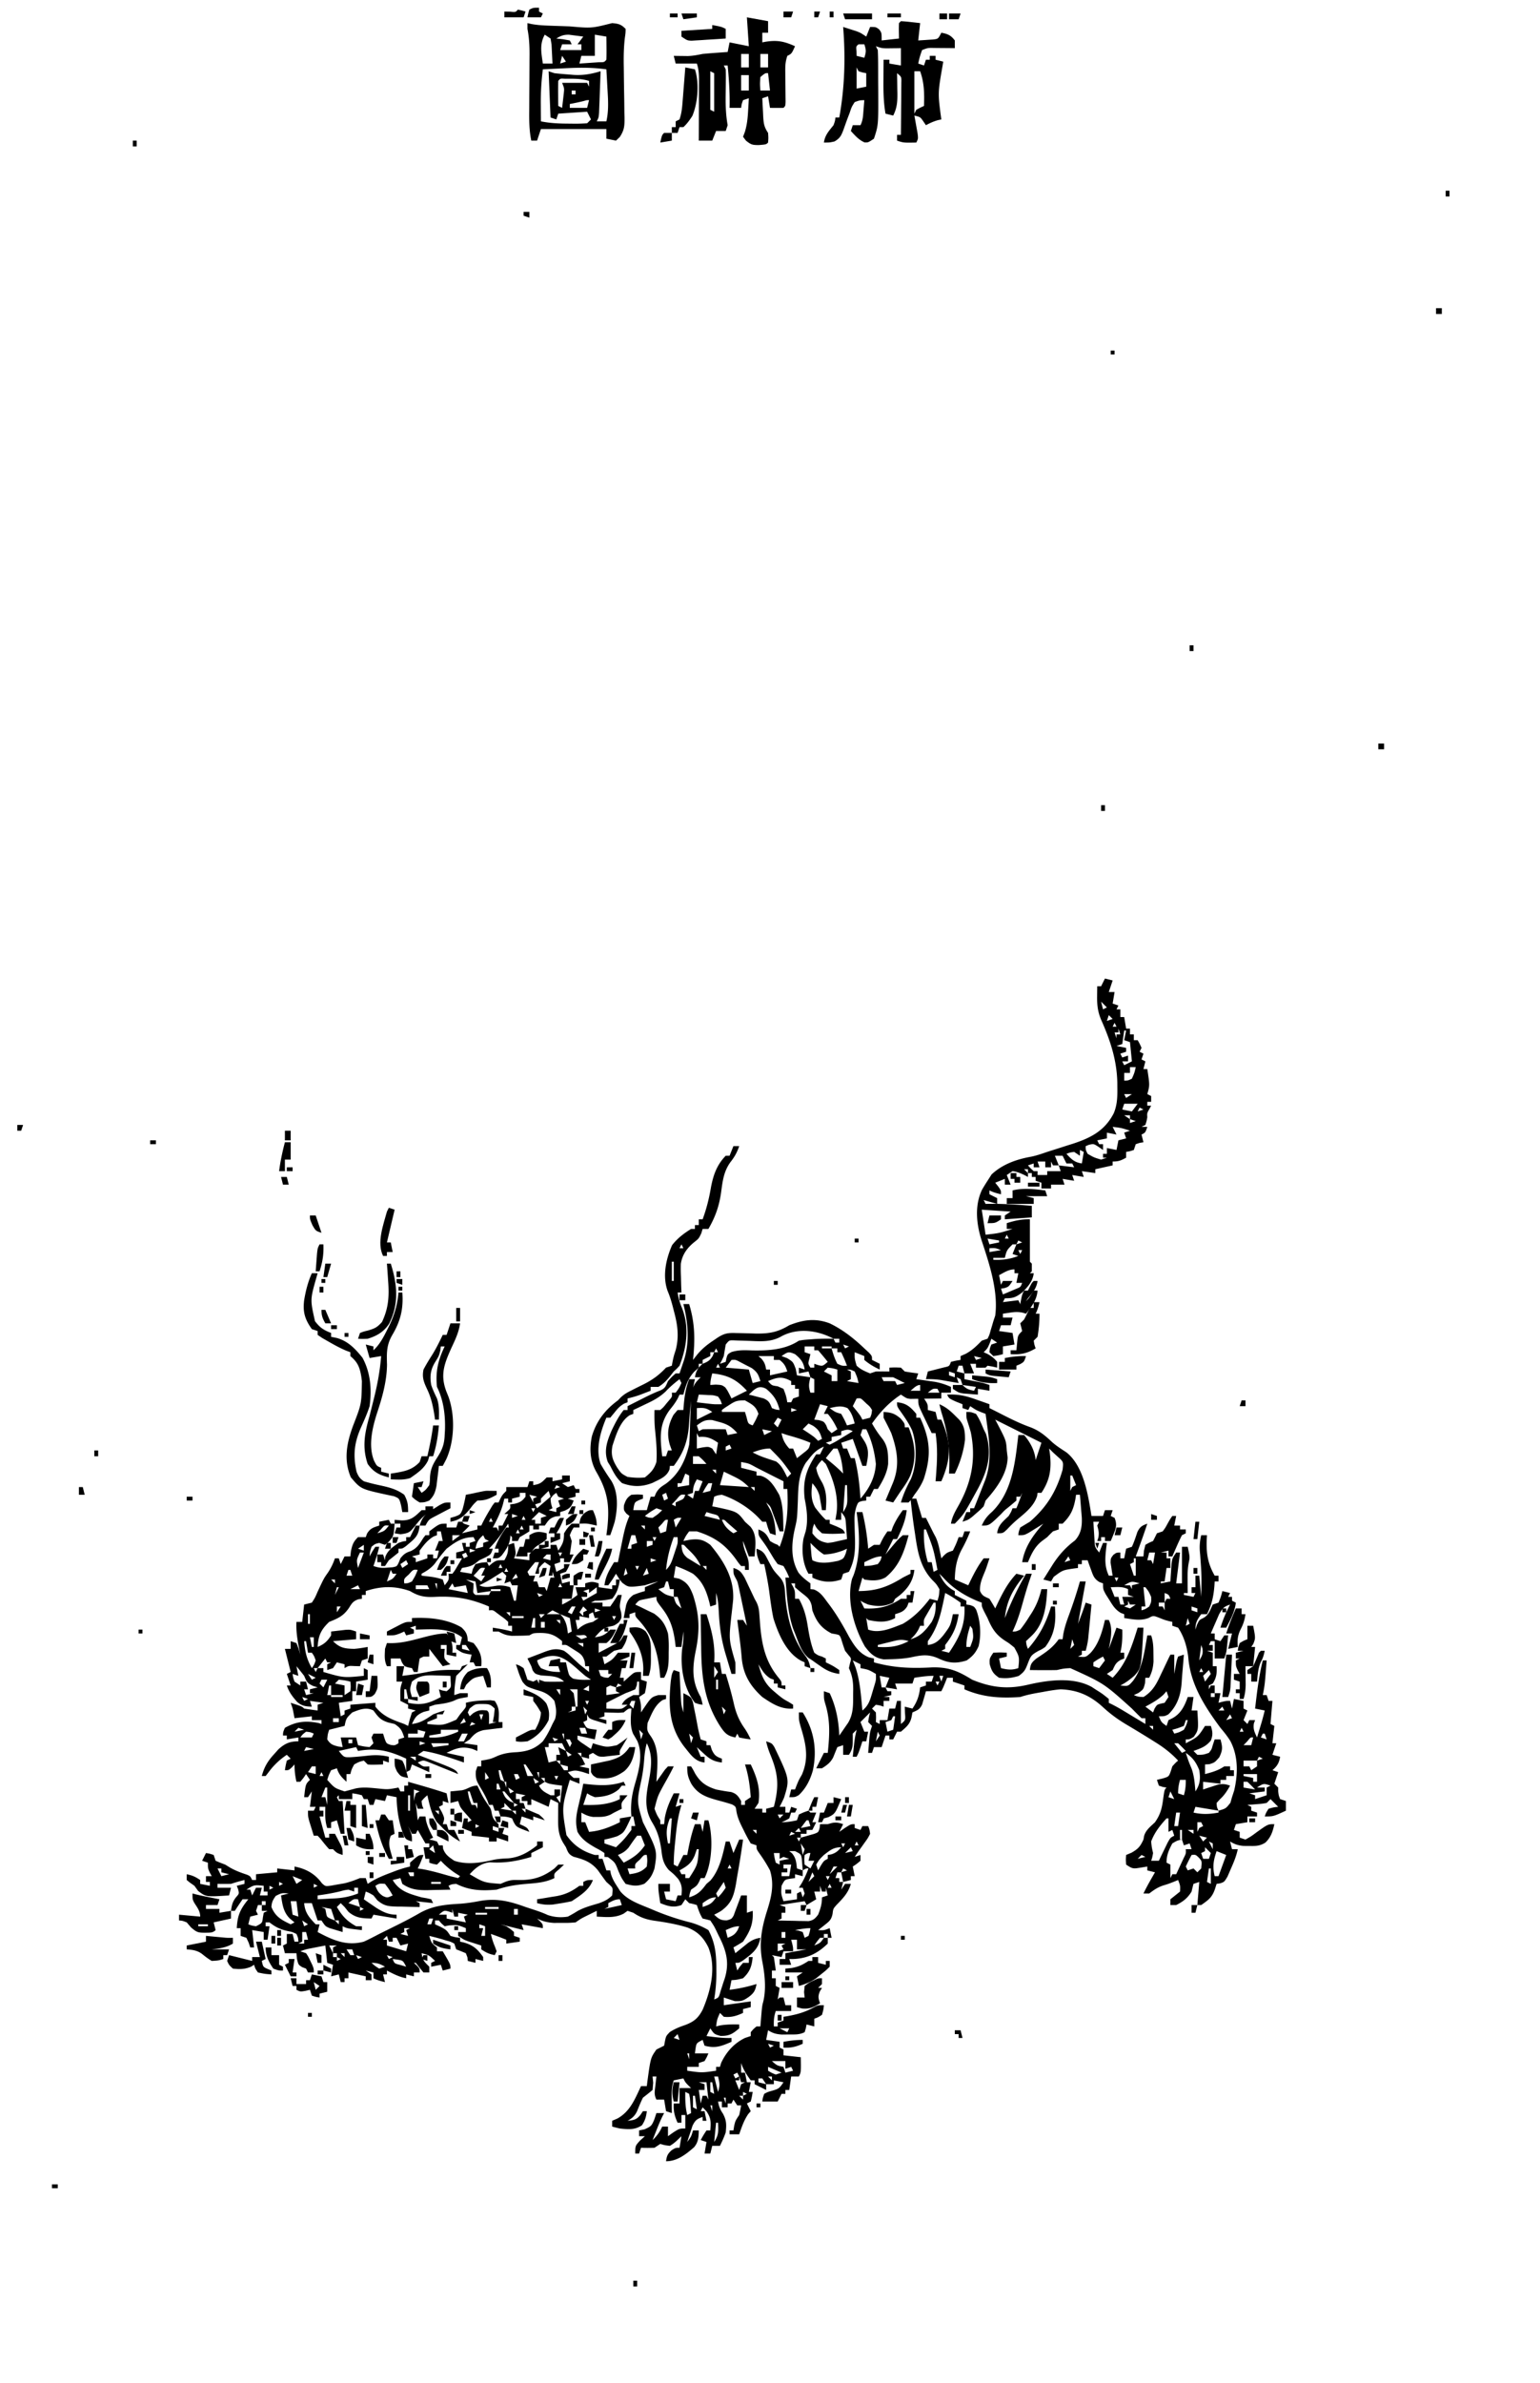 <svg xmlns="http://www.w3.org/2000/svg" width="800" height="1237"><path d="M292 766h4v3l-4 1 3 2 3-1 1 2h2v2h-2v2l-4 1 3 1c-1.098 2.993-1.677 3.846-4.625 5.25L291 785v2l-2.312.25c-3.259.91-3.787 2.072-5.688 4.75h-3v2h-3v-2h-2v3a99 99 0 0 1-5 3l-1 2h-3v-2l-1-1a180 180 0 0 1-1-6l-1.75 2.688c-2.466 3.698-5.102 7.164-8.25 10.312h2c-1 3-1 3-3.812 4.5L249 810l-2.062 1.625c-2.287 1.623-4.215 1.86-6.938 2.375l-1 2 6 1 .625-2.437L247 812c3.125-.812 3.125-.812 6-1l1 2 1.75-1.5C258 810 258 810 262 810c1.765-3.088 2-4.233 2-8l3-1c1.125 5.75 1.125 5.75 0 8l8 1v-3c1.375-1.687 1.375-1.687 3-3h2v-2h3v-2h2v3l-4 1h5v-2h3l1 3c2.294-3.44 3-4.723 3-9 1.75-2.75 1.75-2.75 4-5h4v2h-3c-1.125 1.833-1.125 1.833-2 4l1 3c-.278 2.34-.605 4.676-1 7h2l-2 4h-3v-2h-2v2l-3 1 1 4 4-2v-2h3c-.812 1.938-.812 1.938-2 4l-3 1 1 5 4-1v2h2l-1 7h-5v3c2.954-1.372 5.44-2.989 8-5l-1-4h5v-2c3.01-.934 3.867-1.044 7 0v2l7 1v-2h2v-3h2c-.565 3.955-1.418 6.902-4 10-3.095.706-5.837 1-9 1l-2 1h6v2h4a125 125 0 0 0 4-6h2l-.562 2.625c-.628 3.35-.628 3.35.25 6.5.312 2.875.312 2.875-1.313 5.188C319 844 319 844 316.563 844.438c-3.603.79-5.152 2.875-7.563 5.562 3.812-.515 5.38-1.26 8-4h3c-1.282 2.86-2.492 5.07-5 7h-4v5a668 668 0 0 0 5.375-2.812l3.023-1.583c2.83-1.497 2.83-1.497 4.602-4.605h2c-.613 2.962-1.254 4.38-3 7q-1.992.53-4 1a249 249 0 0 0-4 3h-2l1 4c4.147-2.376 4.147-2.376 7-6h6v2l-5 2h4l-1 4h-2l-1 5h2v2l2.813-2.5c2.812-2.5 2.812-2.5 6.187-2.5v4l3 1c-.312 2.875-.312 2.875-1 6l-3 2 .5 1.75c.5 2.25.5 2.25.5 6.25l.953-1.46c4.389-6.478 4.389-6.478 8.047-7.54h4v2l-1.75.563c-4.221 2.696-5.776 7.414-7.812 11.812-.492 4.07-.234 4.282 1.937 7.438 4.417 6.846 3.004 15.377 2.625 23.187l1.207-1.75 1.606-2.25 1.582-2.25L347 917h3c-1.548 3.177-3.26 6.237-5 9.313-3.32 6.065-3.32 6.065-5 12.687 1.266 3.284 1.266 3.284 3 6v2h2l.313-3.062c.84-4.815 2.503-8.57 4.687-12.938h3l-2 7 3-1-.93 3.39c-1.187 4.754-1.729 9.49-2.195 14.36l-.262 2.535c-.362 3.61-.613 7.079-.613 10.715l2 1 3-6h2l.367-1.977c.922-4.81 1.935-9.413 3.633-14.023h3l1 4 1-6h2c2.5 8.657 2.034 21.932-2 30h-2l-.812 1.875C362 979 362 979 359 981c-.724 2.06-.724 2.06-1 4 4.478-1.368 6.252-3.278 9-7l2-1.687c4.781-5.529 6.444-13.311 8-20.313h2l2 6 3-7h2c-.886 6.548-1.958 13.058-3.125 19.563l-.531 3.365c-1.178 6.387-2.347 10.226-7.719 14.1C373 993 373 993 371 994c2.329 2.157 3.39 3.015 6.625 2.938 2.425-.71 2.425-.71 3.5-2.5L382 992l.781-2.043A464 464 0 0 0 385 984h3v9l3-1c.405 6.752-1.317 10.475-5 16a88 88 0 0 1-5 3l1 3 1.828-1.496c.8-.64 1.599-1.281 2.422-1.942l2.39-1.933c2.222-1.534 3.727-2.2 6.36-2.629-1.017 5.956-4.325 8.244-8.906 11.68C384 1019 384 1019 382 1019l1 4 1.313-2 1.687-2h3v-3h2c-.45 4.832-1.439 7.631-5 11-3.25.813-3.25.813-6 1l-1 5c4.869-.596 9.328-1.57 14-3-.557 3.378-1.428 4.796-4.187 6.813-2.796 1.876-3.563 2.197-7.063 2.062A442 442 0 0 1 376 1037v4l3.063-.437L390 1039v3l-4 1v2c-3.477 1.59-6.164 2.415-10 2l-2-2c-1.51 3.386-1.51 3.386-2 7l2.063-.5c3.353-.57 6.54-.567 9.937-.5v2c-3.424 2.923-5.192 4.013-9.75 3.938C371 1056 371 1056 369 1053l-2 4c4.376.593 8.575 1.138 13 1v2c-5.203 2.243-8.343 3.556-14 2l-1-3c-3.224 1.67-3.224 1.67-3.687 4.625L361 1066h7c-.812 1.938-.812 1.938-2 4l-3 1v2h-6v2c7.54 1.079 7.54 1.079 15 0v-2h2l.625-2.062c2.657-5.677 6.698-10.176 12.375-12.938l3-1v-2c1.375-1.625 1.375-1.625 3-3h2l.184-2.266.253-2.984.247-2.953c.316-2.797.316-2.797.84-4.781 1.601-6.776.73-14.328-.587-21.079-1.707-9.479-.206-17.406 2.688-26.437 2.197-7.025 3.616-13.241 1.375-20.5-1.65-3.12-3.442-5.958-5.504-8.82C393 960 393 960 393 958l-3-1a80 80 0 0 1-3.625-6.75l-.945-1.883c-1.342-2.741-2.398-5.172-2.89-8.195-.32-2.272-.32-2.272-2.142-3.36-2.566-.869-5.162-1.565-7.78-2.258-5.887-1.637-10.217-3.153-13.555-8.616-1.728-3.43-2.063-4.986-2.063-8.938h2c1.008 1.61 1.008 1.61 2.125 3.75 2.812 4.64 5.749 6.6 10.875 8.25 2.598.532 5.17.982 7.8 1.313 2.862.894 3.708 2.137 5.2 4.687v2h2v-2l3-2c-.452-5.915-1.158-11.352-3-17h3c3.15 6.61 5.165 12.615 4 20l-2 3h4v2h2v-2l4-1c2.73-10.528 2.391-16.948-1.809-27.047-.943-2.337-1.672-4.497-2.191-6.953 3 1 3 1 4.316 3.074 7.928 16.625 7.928 16.625 5.008 26.125-.7 1.635-1.502 3.225-2.324 4.801h3v3h2l1-3 3 1-1 2h-2l-1 3c-2.062 1.188-2.062 1.188-4 2 2.84 0 5.237-.403 8-1l1-3c2.563-1.187 2.563-1.187 5-2l1 1h3l-2 5h2l-2 4h-3v2h-3v2c1.485-.396 2.963-.818 4.438-1.25l2.496-.703c2.266-.855 2.266-.855 2.851-3.156L426 947h4l2-.562c2.326-.51 3.757-.159 6 .562l-2 4 2.875-2c3.125-2 3.125-2 5.125-2v2l3 1 1-2h3c.676 1.715.676 1.715 1 4-1.145 2.254-1.145 2.254-2.812 4.563l-1.645 2.316L446 961l-2 3 3-1v3c-2 1.688-2 1.688-4 3l1 5h-2v2l-4 1-1 4 2-3h3c-1.324 4.706-4.122 7.514-7.441 10.938-1.737 1.983-1.737 1.983-2.051 4.605-.632 3.058-1.646 3.874-4.07 5.77l-1.942 1.55L425 1002c3.053.158 3.053.158 6-1l1 5h-2v3c-5.364 5.227-10.72 7.764-18.164 8.027L410 1017l1 3h-6v-3h3v-3l11-2h-5v-5h-3l.5 1.875c.5 2.125.5 2.125.5 4.125h-5l-1 3-5-1 1 1q.553 3.492 1 7h-2v4h2v4l2 1-1 6 1-1h2l1 4h3v3h-8c-.976 2.928-1.082 4.956-1 8h2v-2l3-1v-2l1.906-.297c5.33-.931 9.697-2.207 14.403-4.898C425 1041 425 1041 428 1041c-.25 2.375-.25 2.375-1 5-2.062 1.313-2.062 1.313-4 2v4l-4-1-.375 1.938L418 1055c-2.82 1.41-5.233 1.17-8.375 1.188l-3.46.042c-3.004-.218-4.644-.66-7.165-2.23l-1 5 7 1v3l2 1v3l9 1c.125 7.75.125 7.75-1 10h-4l-1 7h-2v2h-2l-2 4h-8c.254-1.902.254-1.902 1-4 1.777-.941 1.777-.941 3.938-1.562 3.505-1.025 3.892-1.183 6.062-4.438l-5-1v2h-4v3l-6-3v-2h-2c-2.172-2.962-3.836-5.507-5-9v5h2l1 5h2l-1 5h2c-.375 2.438-.375 2.438-1 5l-2 1 2 4-1.312 1.5c-2.252 3.335-3.36 6.703-4.688 10.5h-5v-2h2l.375-2.312C382 1101 382 1101 384 1098a75 75 0 0 0 1-5h-2l-2-3-1 2h-2v2h-3v-3h-2c.476 2.57 1.08 4.119 2.563 6.313 1.884 3.523 1.847 5.727 1.437 9.687-.835 2.46-1.853 4.657-3 7h-4l-1 4h-3l1-6-3-1c1.375-2.5 1.375-2.5 3-5h2c.333-4.245.439-6.355-2-9.937l-2-2.063-1 2h2l1 5h-2v-2c-2.987 1.042-3.855 1.702-5.266 4.602l-.984 3.023-1.016 3.04L357 1112c2.102-2.868 2.102-2.868 3-6h3c-.068 3.383-.185 6.023-2.414 8.695-4.224 3.703-8.79 7.305-14.586 7.305.386-2.798.801-3.82 2.938-5.75C351 1115 351 1115 353 1115l1-6-2.687 2.563c-1.657 1.398-1.657 1.398-3.313 2.437-2.687-.312-2.687-.312-5-1l-3 2c-2.332.08-4.668.088-7 0l-1 3h-2c0-4 0-4 2.5-6.75l2.5-2.25h-3v-3l2.813-.562c3.425-1.545 3.708-1.824 5.062-5.063L341 1097h4l-.867 1.672c-1.21 2.487-2.243 5.005-3.258 7.578l-1.07 2.703L339 1111c2.291-2.19 3.698-4.095 5-7h3v5l2.813-2c3.187-2 3.187-2 6.187-2v-7h-2v4h-2c-1.604-3.508-2.22-6.144-2-10h3v-8h6l-1.437-1.375C356 1081 356 1081 355 1079l-5 1c-1.187 3.56-1.097 6.438-1.062 10.188l.027 3.855L349 1097l-3-1-1-6h-4c-1.312-2.623-.896-4.23-.562-7.125l.308-2.758L341 1078h-2l.313 3.25L339 1085a174 174 0 0 1-5 4c-1.148 2.268-2.07 4.58-3.02 6.938-1.187 2.498-2.546 3.758-4.98 5.062 3.217-.348 4.592-.5 6.688-3.062L334 1096h2c-.326 2.938-.882 4.819-2.5 7.313-3.701 2.498-7.158 2.153-11.5 1.687a85 85 0 0 1-4-1v-3l2.75-1.187c6.664-3.717 9.1-10.165 12.25-16.813h3l.332-2.633c1.664-12.092 1.664-12.092 4.668-16.367l4-2 .438-2.375c.562-2.625.562-2.625 2.5-4.687 2.764-1.75 5.001-2.643 8.062-3.688 4.636-1.777 6.75-3.605 9.043-7.988 4.25-10.042 7.083-21.736 2.957-32.262-2.535-5.124-5.48-8.173-10.812-10.312-5.631-1.766-11.427-2.735-17.261-3.562-4.314-.65-7.322-1.69-10.927-4.126l-3-1-2 1.438c-4.533 2.36-8.984 1.8-14 1.562v-3a1204 1204 0 0 0-3.812 1.875l-2.145 1.055c-2.255 1.136-2.255 1.136-5.043 3.07-3.398.266-3.398.266-7.375.25l-3.96.016c-3.384-.246-5.643-.796-8.665-2.266l1.5 1.375C282 999 282 999 282 1001l-11-2 1 3-12-3 3 1c2.188 1.438 2.188 1.438 4 3v2l3 1v2l-7 1v-2c-2.652-1.075-5.284-2.095-8-3a36 36 0 0 0 2.125 6.625L258 1013l-1 2c-2.962-.613-4.38-1.254-7-3v-2l-1.863-.586-2.45-.789-2.425-.773C241 1007 241 1007 238 1005v-2h4v-2c-4.233-1.713-4.233-1.713-8.687-1.437L231 1000c-1.687-1.437-1.687-1.437-3-3h-2v2l2.875 1.313C232 1002 232 1002 234 1005c2.563.73 2.563.73 5 1v2l1.75.375c4.936 1.371 7.283 3.387 10.25 7.625v2l-4-1v2l-4-1-.187-1.875L242 1014a125 125 0 0 0-5-2l-1-3c-1.96-.99-1.96-.99-4.312-1.625l-2.364-.727c-2.1-.586-4.205-1.134-6.324-1.648 1.119 3.726 1.119 3.726 4 6v2h3c4 6.75 4 6.75 4 9l-4 1-1-3-5 1v-2l2-1c-3.093-2.977-3.093-2.977-7-4 .43 2.489.749 3.749 2.563 5.563L223 1021v3h-3a105 105 0 0 1-4-5h-1l1.5 1.375C218 1022 218 1022 218 1024h-3v2l-4-1v2c-3.669-.706-6.705-2.277-10-4v2h-2l1 4c-2.169-.506-4-1-6-2v-3l-4-1 3 2v3h-3v-2l-9-2v3h-2v2h-2l-1-4-4 1 1-6-3-1-1-9q-2.407.465-4.812.938l-2.708.527c-2.594.512-2.594.512-5.48 1.535l3 1c1.168 1.777 1.168 1.777 2.188 3.938l1.042 2.152c.77 1.91.77 1.91.77 3.91h-3l-1-2-2-.75c-2-1.25-2-1.25-2.75-4.375L154 1014h-6l-1-4 2-1v-5h3l1 4h2c-.124-1.977-.124-1.977-1-4-2.182-1.036-2.182-1.036-4.812-1.562-3.807-.906-6.117-2.033-9.188-4.438h-2v2h2l-1 7h-2v-4l-6-1 1 9h-2l-.812-2.437L128 1006l-3-1v-4h-2c.35-6.646 1.805-9.837 6-15h-3a250 250 0 0 0-4 6h-2c.41-2.947.76-4.696 2.625-7.062 1.649-1.855 1.649-1.855 1.063-4.188L123 979l4-1v-2a85 85 0 0 0-7 2c-2.333.04-4.667.044-7 0v2h7l-1 4c-11.957.788-11.957.788-16.062-2.312L101 979l-2.312-1.625L97 976v-3c2.962.613 4.38 1.254 7 3v2l5 1v-2h-2v-3h3l-1-1.812C108 970 108 970 108 967l-3-1 2-4c1.938.313 1.938.313 4 1l1 3a78 78 0 0 0 5 2l2.313 1.438c2.924 1.7 5.815 2.751 9.015 3.816C130 974 130 974 131 976h2v-3l11-1v-2l9 1v-2c5.905 1.136 10.664 3.77 14.184 8.637 1.832 1.669 1.832 1.669 4.777 1.289l3.414-.614 3.398-.574c2.923-.668 5.458-1.62 8.227-2.738h3l1 3 2.09-1.336c3.087-1.765 6.147-3.033 9.472-4.289 1.116-.425 2.23-.85 3.38-1.29 2.355-.835 4.622-1.549 7.058-2.085v-2c4.47-4 4.47-4 7-4-1.875 4.75-1.875 4.75-3 7l2.512.367c4.539.824 8.931 2.08 13.361 3.348 1.698.47 3.412.883 5.127 1.285l1-1-2.75-1.75c-2.77-1.918-4.97-3.794-7.25-6.25l-2 2c-2.125-.375-2.125-.375-4-1v-2h-2l-1-6h3v-2h-2l-4-7-1 2h-2l-2-4 1 2.313c1 2.687 1 2.687 1 5.687-3-1-3-1-4.133-2.863-2.72-6.713-3.619-12.916-3.867-20.137l-5-1-1 3-5-1-1 3h-2l-1-3h-2l-1-2c-2.527-.656-2.527-.656-5-1v3h-7v-2l-1 1 1 2h2l1 17h-2l-2-7-3 1v3h-2c-1.283-3.85-1.066-6.947-1-11h-3v2h2v3h-2l3 11h2v-2h3a418 418 0 0 1 2 3.813l1.125 2.144C178 960 178 960 178 963c-3-1-3-1-5-3h-2c-1.635-1.742-3.078-3.598-4.562-5.469L165 953h-2a895 895 0 0 1-1.5-4.812l-.844-2.708C160 943 160 943 160 940h3l1-2h-3l1-8-2 3h-2c.75-6.75.75-6.75 3-9l-2-3-1.375 2-1.625 2h-2c-.7-3.153-1-5.727-1-9l-1.375 1.5C150 919 150 919 148 919c.375-2.437.375-2.437 1-5l2-1-2-2c-3.871 2.581-6.941 5.55-9.687 9.313L138 922h-2c1.289-4.715 3.025-7.648 6.313-11.25l2.3-2.578c3.324-3.025 5.9-4.172 10.387-4.172v-2l-6 1v-2h-2c.063-1.812.063-1.812 1-4 5.817-3.324 10.881-3.824 17.5-2.5l1.5.5v-2h-5v-2l-9 1-.437-2.312c-.526-2.77-.526-2.77-1.563-5.688 5.875 1.875 5.875 1.875 7 3q3.493.553 7 1v-3l3-1-7-1 1 3c-3.159-.075-5.3-.375-7.7-2.52-2.434-2.8-4.115-4.926-5.3-8.48h2l-2-6 2-1-3-12h3v-4l3 1c1.188 3.063 1.188 3.063 2 6l-.437-2.195c-.959-4.99-1.84-9.698-1.563-14.805h3l1-9 4-1c1.666-2.556 1.666-2.556 3-5.687 3.232-6.89 3.232-6.89 5.25-9.75 1.683-2.465 2.76-4.759 3.75-7.563h2l1 3 2-4h3l.313-2.75c.7-3.31 1.267-4.92 3.687-7.25h4l.688-1.875c1.691-2.74 3.304-3.175 6.312-4.125v-2l5-1 1 2h2c-.492 6.4-.492 6.4-3.062 9.438L200 802l-3-1c-2.2.516-2.2.516-4 2-.812 2.555-.812 2.555-1 5l1.375-2.5L195 803h2c-.787 3.41-1.871 6.689-3 10 2.967.989 4.511 1.079 7.563.813l2.378-.168c2.235-.452 2.235-.452 3.254-2.594L208 809c1.721-2.131 2.735-2.916 5.375-3.75 3.37-1.605 4.565-3.683 6.512-6.79L221 797h2v-2c5.294-4 5.294-4 9-4v2h5l1-3h2l1 1 3 1-4 4 8-2v-2h2l.844-1.734a101 101 0 0 1 3.656-6.516l1.281-2.14L257 780h2l.875-1.875C261 776 261 776 263 774v-2h11l1-3h2v2c2.489-.43 3.749-.749 5.563-2.562L284 767h3v2l5-1zm-3 5-1 2 3-1zm-19 4v2l-4 1v2h-2v-2h-2l-.75 3c-1.208 4.281-3.158 8.09-5.25 12h2l1 2v-3h2l3-6h-2l1.5-1.375c1.726-1.501 1.726-1.501 1.5-3.625l2.313-.312c2.871-.735 3.917-1.36 5.687-3.688v-2zm15-1a91 91 0 0 0-4 4v2l-3 1 1 2 7-6zm4 1c-1.666 1.165-1.666 1.165-3 3 .23 2.655.23 2.655 1 5l-2 1 4 1v-2l2-1-1-3 3-1-3-1zm-14 1 2 4v-2l2-1zm1 7 1 2 1-2zm5 0 1 2Zm-16 1 1 2Zm15 1-4 4h2v2h3v-3l3-1zm-14 1v2l3-1zm6 1-1 2h2zm-17 1-1 2h2zm10 0 1 2Zm9 2 1 2Zm-76.125 4L196 796c3.726-1.119 3.726-1.119 6-4-2.244-.228-2.244-.228-4.125 2M271 792l-1 2h2zm-2 2-1 2h2zm-42 1v2l-1.687.625c-3.283 1.952-5.02 4.317-7.313 7.375v2l-4 1 2 1v2l6-2v-2h3v2h2l1-4h-2l2-5h2l-1-5zm30 0 1 2Zm-22 2v3l4-3zm16 0c-2.5 2.174-3.436 3.73-4 7l4-1v-2l3-1-2-1zm-19 7c-2.22 2.48-4.19 5.015-6.113 7.73-2.058 2.475-4.095 3.718-6.887 5.27v1l3.813.438c2.614.3 4.661.72 7.187 1.562l1 3c2.277-2.815 2.277-2.815 2-6h2c1.363-1.79 1.363-1.79 2.625-4l1.352-2.25L240 809h-3v-3l4-1-1-4h2v2h2v-2l3-1-1-2c-5.813 0-9.445 2.514-14 6m-43-2-3 2 3 1zm55 2v2l3-1zm-57 2c-1.875 3.868-1.875 3.868-1 8l3-8zm103 0 1 2 1-2zm-48 0-2 1 1 2 2-1zm42 1-2 2 4 1v-3zm-19 3 1 2Zm-54 0-3 2 1 2 3-2zm57 1 1 3Zm10 0a105 105 0 0 0-4 5l1 2h3l-1 3h2l1 3h3l1 2 2-7h2l-1-3v2h-2l1-5-3-2c-1.562 1.312-1.562 1.312-3 3v3h-2l2-6zm-96 1 1 2Zm78 0-1 2h2zm4 0 1 2Zm-86 2 1 2Zm69.875 2L246 818l4 3 2-3h-2l2-4c-2.244-.228-2.244-.228-4.125 2m9.125-2 1 2Zm6 0-1 2h2zm-82 1-1 3h3l-1-3zm18 0 1 2Zm4 0-2 6c3.122-1.309 3.122-1.309 5-4h-2zm9.375 2.375c-2.599 2.282-2.599 2.282-2.375 4.625 1.923-.04 1.923-.04 4-1 1.784-2.984 1.784-2.984 3-6-2.343-.224-2.343-.224-4.625 2.375M261 816l-1.61 1.023-2.14 1.352-2.11 1.336c-2.005 1.208-4.032 2.273-6.14 3.289 3.129 1.564 6.098.602 9.492.156 2.447-.152 4.187.11 6.508.844l2 7h1l1-8h-3l-1-2-3 1 .625-1.875L263 818zm-71 1v3Zm4 0 1 2Zm4 0 1 2Zm70 0-2 3 3-1zm-83 1v3Zm89 0 1 3Zm-102 2 2 2v-2zm16 0v3Zm54 0 4 2-.062 2.438c-.234 2.496-.234 2.496 1.062 3.562q3.5.062 7 0l1-2-7 1-1-6zm-59 1 1 2Zm86 0 1 2Zm4 0 1 2Zm-47 1 1 3v-3zm9 0-2 3 10 2-1-4-6 1zm56 0-1 2h2zm-112 1 1 2Zm37 0v2h7l-1-2zm-41 1-1 4 2-4zm11-1-4 2h5zm4 3v2h-2v2l-1.824.258c-2.807.957-3.416 2.142-4.988 4.617-2.89 4.114-5.506 5.252-10.188 7.125-4.294 4.107-5.645 7.083-6 13 3.356-1.389 5.073-2.917 7-6v-2q2.405-.292 4.813-.562l2.707-.317C182 846 182 846 185 847v4l-12 1c3.564 3.564 6.177 3.886 11 4 2.39-.193 4.639-.557 7-1v6l-3 1-1 3-2.875-.062c-3.032-.164-3.032-.164-5.125 1.062v-2l-4-1-2 3-3 1v-3l2-1h-2l-1-2-4 5h3v2c10.462 3.036 10.462 3.036 21 2v-4l2 1v5l-6 1v5h-2v5l-7 1 1 7 2-1v-2l3-1v-2l13-1v2c4.076 5.162 8.934 6.81 15 9l2 1 .875-3.437L214 889l2-1-4-1v-2l-4-2c-.125-6.625-.125-6.625 1-10h-3v-8h4l-1 5c4.495-.509 8.879-1.164 13.313-2.062 5.598-1.059 11.007-1.136 16.687-.938l1-2 3-1-6 6c-.562 3.373-1 6.578-1 10l3-1h4v2l-2.187.375c-2.79.532-2.79.532-5.188 1.625-3.183 1.212-6.256 1.563-9.625 2l-3 1v2l-2.812.688c-3.695 1.52-4.513 2.776-6.188 6.312 4.561-.537 7.238-2.467 11-5 3.375-1.25 3.375-1.25 6-2l-1 2h-3v2l-5 2v1c8.004.804 8.004.804 15.063-2.25L239 890l1.813-2.187c1.37-1.73 1.37-1.73 1.187-3.813 3.39-.904 6.695-1.149 10.188-1.25l2.605-.078L257 883c2.68 4.019 2.156 6.242 2 11h2v3l-2.703.297-3.547.453-3.516.422c-3.645.933-4.82 2.03-7.234 4.828l-3 2 7 1v3l-2.625-1.062c-5.353-1.487-8.474-.388-13.375 2.062l9 2v3l-2.309-.805c-6.178-2.113-12.232-4.17-18.691-5.195l-3 2 2.598.988c17.179 6.566 17.179 6.566 18.402 9.012l-1.605-.658c-2.398-.978-4.803-1.942-7.208-2.904l-2.525-1.038-2.432-.966-2.237-.905c-2.176-.773-2.176-.773-4.993.471 2.815 2.277 2.815 2.277 6 2v3l-9-4-1 3-2 1v-7c-8.778-4.092-15.4-5.747-25-4l-1-2-9 2c2.657 3.305 2.657 3.305 6.063 3.25 3.024-.192 5.991-.473 9-.812 3.852-.424 7.13-.34 10.937.562v3l-3-1v2c-6.055.195-6.055.195-8 0l-2-2c-2.476.64-2.476.64-5 2-1.36 2.524-1.36 2.524-2 5h-2v4c-2.526-2.363-3.888-3.665-5-7l-3 1c-1.219 2.504-1.219 2.504-2 5 3.8 4.262 3.8 4.262 9 6a424 424 0 0 0 5.806-1.546c3.703-.766 7.268-.37 11.006-.016 5.654.593 5.654.593 11.188-.438l1 2h2v-3h2v-2c6.697 1.893 13.397 3.8 20 6l1 5-3-1v2l-2 1 1.563 2.813C231 944 231 944 230 947h2l1 3h3l3 6c-4.003-2.173-6.904-4.666-10-8l-2.125-2.125c-2.79-4.277-3.734-8.938-4.875-13.875-1.565 1.357-1.565 1.357-3 3 .228 2.163.228 2.163 1 4h-3l-1-3 1 9 1-2h3l.313 2.125c.78 3.266 2.108 5.922 3.687 8.875l-2 1 1.938.375L227 956l1 2h2l.188 1.75c1.15 3.184 3.069 4.356 5.812 6.25 6.728 2.243 13.725 1.044 20.5-.512 2.532-.494 4.926-.63 7.5-.738 5.8-.488 10.496-3.137 15-6.75v-2h3v3l-6 3v2c-7.29 2.171-13.692 3.31-21.309 2.813-4.592.32-7.679 2.858-10.691 6.187 7.45 4.354 7.45 4.354 16 5l2.375-1c2.666-1.016 4.134-1.077 6.938-1 7.408.148 12.724-1.456 18.687-6l2-2h3l-2.5 2.375c-2.73 2.262-2.73 2.262-2.5 4.625-4.69 2.302-9.314 2.574-14.437 3-5.543.463-10.272 1.214-15.563 3-7.746.685-14.05.475-21-3-2.345.184-2.345.184-4 1l1 2c-3.042.081-6.082.14-9.125.188l-2.594.076c-5.162.06-8.873-.243-13.281-3.264l-1-3-4 1c3.432 5.884 8.794 7.204 15 9l2.785.484L224 986l1 2-9-1 2 1v2c-3.065-.033-6.124-.1-9.187-.187l-2.62-.018c-4.548-.157-6.559-.267-10.162-3.264L194 984c-2.166-1.295-2.166-1.295-4-2l-1 4q2.089 1.445 4.188 2.875l2.355 1.617c3.517 2.159 6.3 3.508 10.457 3.508v2l-12-2-1 2c-4.905-.118-8.062-.222-11.937-3.437L179 990l-2-2-2 2c2.746 4.647 5.156 7.32 10 10h3v2c-7.75-.875-7.75-.875-10-2v3c-1.462-.424-2.92-.865-4.375-1.312l-2.46-.739C169 1000 169 1000 167 997h-2l-3-9h-4c.445 5.044 2.61 7.444 6 11h2l-1 4c7.84 4.194 15.048 7.43 24 5 2.72-1.232 5.354-2.618 8-4a868 868 0 0 1 3.965-1.965l3.972-1.972 2.114-1.05c3.733-1.866 7.398-3.796 11.012-5.888 6.93-3.868 13.49-4.388 21.304-4.836 3.389-.27 6.61-.774 9.946-1.414 8.705-1.536 15.506.149 23.687 3.125q2.373.787 4.75 1.563c2.365.776 4.55 1.576 6.813 2.625 3.514 1.171 6.804 1.387 10.437.812 1.675-.902 3.349-1.815 4.941-2.855 3.54-1.968 7.424-2.962 11.29-4.118 2.786-1.033 4.663-1.93 6.769-4.027.44-3.832.44-3.832-1.316-5.5L315 977c-1.508-1.994-2.955-4.024-4.402-6.062-3.58-4.343-7.286-5.6-12.575-6.997-2.588-1.204-2.982-2.34-4.023-4.941l-1.562-2.5c-2.628-4.57-2.549-8.51-2.5-13.75l.027-3.828L290 936l-4-2-1 4-9-4v3h-2v-2h-3v-2l2-1-5-1v3h2v2h2l1 3q3.48 1.546 7 3c1.938 1.688 1.938 1.688 3 3l-6-2v2l-6-2-1 4 1.938.875C274 949 274 949 275 951c-6.713-2.486-6.713-2.486-8.187-5.125L266 944c-2.13-.799-3.733-1-6-1l-1-3h-2l-1-3h-2l-.687-1.937c-1.16-2.707-2.477-4.994-4-7.5-1.858-3.248-2.329-4.266-2.125-8.125L248 917h2v-3l2-.312c3.163-.638 3.163-.638 6.625-2.188 3.363-1.333 6.267-1.705 9.875-1.875 5.548-.415 9.45-1.723 13.5-5.625 2.031-2.86 3.552-5.812 5-9l1.375-2.625c.907-3.447.5-5.941-.375-9.375-2.833-3.486-5.218-4.597-9.5-5.75-5.041-1.687-5.041-1.687-7.07-4.176A40 40 0 0 1 269 867l-1-3c1.875.625 1.875.625 4 2a253 253 0 0 1 2 6l3 1 2-1 1 2v-2l3 1c1.728.068 3.458.085 5.188.063l2.73-.028L293 873c-3.25-3.25-7.59-2.78-12.031-3.242C278 869 278 869 276.719 867.18L276 865l-1.125-2.25L274 861c2.224-.87 4.453-1.72 6.688-2.562l1.896-.749c3.862-1.435 6.507-2.154 10.416-.689 2.063 1.488 2.063 1.488 4 3.313l2.063 1.898L301 864a335 335 0 0 0 5 4v-3h-2l-.223-2.293c-.99-3.447-2.208-4.158-5.214-6.02l-2.434-1.55c-2.02-1.294-2.02-1.294-4.129-1.137v-2c-4.33-3.775-7.359-4.422-13.047-4.238-2.03.136-2.03.136-3.953 1.238-1.955.123-3.916.176-5.875.188l-3.18.042c-2.929-.229-4.418-.846-6.945-2.23h-3v-2c3.377.537 6.697 1.11 10 2v-3h-2v-2c-1.715-1.588-1.715-1.588-3.875-3.125l-2.18-1.633c-1.841-1.421-1.841-1.421-3.945-1.242v-2c-9.637-4.088-17.667-5.541-28.12-4.99-5.209.228-8.275-.263-12.88-3.01-7.86-2.794-15.118-2.627-23 0m99-2 1 2Zm-34 1v1h5v-1zm55-1-4 3v-2l-3 1 2 1v2h-3l1 2 7-4zm-140 3 1 2Zm109 0 1 2 2-1zm8 0 1 2Zm-5 2 1 2Zm-18 1 1 4Zm19 1 1 3Zm5 0 1 2Zm-123 1 1 2Zm114 0 1 3Zm-104 2v3l2-3zm122 0-2 3 2 1 2-4zm6 0-2 3 2 2v-2l2-1zm6 1v2l3-1zm-145 1 1 2Zm99 1 2 2v-2zm24-1-3 2h7zm-127 2v5h1v-5zm120 0 1 2 2-2zm11 0 1.438 1.625c1.844 2.803 2.187 5.071 2.562 8.375l2-1-1-7zm17-1-2 1v2l-5-1v2h-2l1 5 1.75-1.437c2.22-1.542 3.667-1.98 6.25-2.563l3-2h-2zm-42 2v1h6v-1zm48 0 1 2Zm4 0 1 2 1-2zm-41 1-1 5h2v-5zm-4 1 1 2Zm16 0 2 2v-2zm-8 1v3h2v-3zm10 1 1 3Zm-131 1 1 3Zm139 5 3 2 3-1c-1.066-1.296-1.066-1.296-3.562-1.062zm-138 1 1 5h1v-5zm-3 2c.467 5.414 1.243 9.205 4 14 1.217-1.765 1.217-1.765 2-4-.783-2.235-.783-2.235-2-4h-2l-1-6zm148 0 1 2Zm-6 1 3 2v-2zm-149 3 1 2Zm157 0 1 4Zm-131 3 1 2Zm102 3c.58 1.999.58 1.999 2 4 3.618 1.573 6.02 2 10 2l-1-3h-5l1-3 5-1v2h3l.75 3.375c.884 3.56.884 3.56 2.938 5.063 3.141.764 6.094.686 9.312.562l-3-2a228 228 0 0 1-3.937-3.437C292.7 859.996 288.279 857.36 279 862m-100-1 1 2Zm-25 4 1 5-3-1c.276 1.94.276 1.94 1 4l3 2v-2h3l1 4h-2l1 3 4-1h-2v-2l4-1-2.375-.75c-3.092-1.472-3.318-2.2-4.625-5.25a174 174 0 0 0-4-5m4 0 1 2Zm5 1 1 2 1-2zm148 1 1 3c1.907.914 1.907.914 4 1l2-2h-2v-2zm-151 2 2 3 2-1zm54 4c-1.202 4.086-1.202 4.086 0 8h3v2l-5-1v2c6.908 1.507 10.829.328 17-3l-1-4 1.875.625L232 878c2.35-1.898 2.35-1.898 2.125-5.125L234 870c-2.397-.081-4.79-.14-7.187-.187l-2.042-.077c-4.45-.065-7.287.432-10.771 3.264m-47-1-1 2 2 2 2-4zm9 0-2 2 5 1v5l3-2c.25-2.584.25-2.584 0-5-2.9-.678-2.9-.678-6-1m155 1-.187 1.875L330 877a95 95 0 0 1-5 2 296 296 0 0 0-5.312 2.625l-2.676 1.352L315 884v3l3.813.125 2.144.07c2.357-.062 2.357-.062 5.043-2.195h-3c1.4-2.8 3.266-3.568 6-5h3v-7zm-10 1-1 2 3-1zm-165 1 1 2Zm15 0-1 5h2v-5zm135 0-3 2 3 1zm11 0-2 1v4l7-1-2-1v-2zm-107 2v5h2l-1-5zm79 0 2 3v-3zm7 0 2 2c.4 2.323.74 4.657 1 7h1v-9zm16 1 1 3Zm-140 2v1h6v-1zm123 0 1 4Zm-138 1 1 2 2-1zm147 2 1 2 1-2zm24 0-1 2 2 2 1-4zm-84.062 4-.938 2 1 2 1.688-1.5c2.707-1.756 4.146-1.842 7.312-1.5 1 1 1 1 1.063 4.063L254 895l4-1h-2l.625-3.375L257 887c-2.403-2.403-3.139-2.32-6.437-2.375-3.75.015-3.75.015-6.625 2.375M297 886v2l-2 1 4-1v-2zm6 0 1 4 1-2zm-120 3c-3.126 3-3.126 3-4 7l-8 2c-.77 2.345-.77 2.345-1 5 1.62 2.52 2.779 2.943 5.688 3.688L178 907l-1-5h8l1 4c2.9.678 2.9.678 6 1l2-2-1-3 1-2h5l.75 2.438c.974 2.699.974 2.699 3.25 3.437 2.073.298 2.073.298 4-.875v-2l3-1c-1.25-3.653-1.671-4.78-5-7l-3.437-.812c-4.102-1.368-5.048-2.806-7.563-6.188-3.774-1.952-7.231-.48-11 1m126 0 1 2Zm15 0c-2.48.195-2.48.195-5.187.125l-2.731-.055L314 889v2l-3 1 4 1v2q-2.222-.676-4.437-1.375l-2.497-.773C306 892 306 892 305 890v3l-2 1c1.67 3.224 1.67 3.224 4.625 3.688L310 898l-1 5-9-2v2c1.559 1.357 1.559 1.357 3.5 2.625l1.969 1.352L307 908l1-3 1.906.613c5.295 1.48 5.295 1.48 10.54.407 1.95-1.249 3.774-2.538 5.554-4.02l-3.125 5.273c-1.026 1.702-1.026 1.702-.875 3.727-1.77.222-3.54.427-5.312.625l-2.989.352C311 912 311 912 308 910l-2 1v2l-4-1 2 4-3 1 5 1v3l-3.25-1.062c-4.004-1.005-4.004-1.005-7.75.062 1.312 1.562 1.312 1.562 3 3h3v3l-5-2c-4.189 14.38-4.189 14.38-1.746 28.676 3.838 5.44 8.372 8.468 14.746 10.324h2v2h2l2 6h2l.328 1.715c.776 2.638 1.914 4.55 3.422 6.847l1.484 2.317c3.961 4.758 10.123 6.71 15.704 9.058l2.54 1.073a131 131 0 0 0 18.542 6.103c3.268.973 6.04 2.156 8.98 3.887 3.606 6.715 4.164 12.875 4.125 20.375l.012 2.21c-.008 4.572-.387 8.905-1.137 13.415 2.394-.92 2.394-.92 3.324-4.316q.694-2.12 1.363-4.246l.721-2.096c2.742-8.63.817-14.918-3.22-22.78l-1.042-2.177c-1.128-2.328-1.128-2.328-3.146-5.385a58 58 0 0 0-4-1c-1.441-2.276-2.144-4.433-3-7-1.946-.59-1.946-.59-4-1l-2-2-2 3c-4.188 1.512-6.948.602-11-1-1-6.625-1-6.625-1-10h6v4h-3l1 4 5 1 1-3h2c.338-3.628.347-5.473-1.687-8.562-2.272-2.48-2.272-2.48-4.868-4.614-2.928-3.382-3.391-6.165-3.882-10.449-.787-5.411-1.851-9.508-4.75-14.25-4.84-8.057-2.86-15.365-1.266-24.227.932-5.963 1.289-11.404-1.547-16.898-.816 2.922-1.176 5.664-1.375 8.688-.277 3.562-.732 7.002-1.46 10.496-2.387 11.148-2.387 11.148.835 21.816 7.516 14.767 7.516 14.767 6 24-1.258 3.709-2.307 5.403-5.25 7.938-3.75 1.448-5.886 1.118-9.75.062-2.074-2.906-2.074-2.906-3.687-6.5-1.787-4.653-1.787-4.653-5.52-7.406L314 964v-2c-2.12-1.417-2.12-1.417-4.75-2.812-3.938-2.3-6.925-4.144-9.25-8.188-1.189-4.776-.754-8.302.375-13.062l.836-3.598L302 931c.341-1.665.678-3.331 1-5l2.16.254c6.775.72 12.316.92 18.84-1.254l1 2h-2l-1.5 1.875c-3.634 3.09-7.765 3.928-12.5 4.125-2.312-.96-2.312-.96-4-2l-2 6c6.476.235 13.094-.047 19-3v-2h4l-1.5 1.813c-1.783 2.157-1.783 2.157-1.5 5.187l-4 2-1.86 1.055c-2.387 1.054-4.042 1.213-6.64 1.195l-2.281.016c-2.449-.293-4.092-1.048-6.219-2.266v5h2l2 5c5.966-.508 10.638-2.386 16-5v-2l6-1-.14-1.66c-.257-5.638.554-10.292 2.14-15.715 2.013-6.971 4.06-14.779 1.094-21.758a174 174 0 0 0-2.203-3.777c-1.76-4.13-1.182-8.689-.891-13.09-1.462-.092-1.462-.092-4 2m-75 1 1 3 1-3zm49 1 1 2Zm-125 1v2h3v-2zm68 0-2 3 3-1zm58 1 1 2Zm-54 1-1 2 3-1zm51 1 1 2Zm4 0 1 2Zm31 0 1 3Zm-176 2-2 2 5-1zm136 0 1 3Zm10 0 1 3h3l-1-3zm-84 1v2h-5v2h8l1-3zm12 0v2l-6 1v1c5.802.363 9.64-.743 15-3v-1zm103 0 1 5 1-3zm-173 1c-1.772 1.354-1.772 1.354-3 3h6l1-2c-1.837-.772-1.837-.772-4-1m81 1-2 4h3l2-4zm52 0 1 3v-3zm4 1 1 2Zm-9 1 1 2 2-1zm-106 1v2h2v-2zm113 0 2 4 1-2-1-2zm-76 1v2l3-1zm6 1 1 2 8-1v-1zm61 0v2h-2l2 8 4-1v-3h2l-1-4 4 2-2-4zm-131 1 1 2Zm5 1-1 2 5-1zm121 2 1 2Zm14 0 1 3 2-1zm-140 1 1 2Zm146 0 2 2v-2zm-19 1 1 2Zm10 0 1 2Zm-78 1 3 2v-2zm65 0 1 2Zm-14 2 1 2Zm7 0 1 2Zm18 0 2 2v-2zm-110 2 1 2Zm93 0 2 6h3a250 250 0 0 0-4-6zm19 0 2 3h2v-2zm-129 1-2 3 4 1v-4zm115 0 1 2Zm-18 2c.344 2.473.344 2.473 1 5l2 1-2-6zm-92 1-1 2h2zm85 0v4l2-1zm3 0 1 2Zm24 0 1 3v-3zm-12 1 1 3 2-1-1-2zm-102 1 1 2Zm123 0 1 2 1-2zm-11 1 1 3 2-1zm4 0 2 2v-2zm-31 1 1 2Zm7 0 1 2Zm13 0 1 2Zm-8 1 1 3v-3zm30 0 1 2Zm-34 1v3h2l-1-3zm25-1-3 2c1.391 2.782 3.302 3.552 6 5h2v-3h3v3l-2 1 2 3 1-9-3.375-.437C285 926 285 926 283 925m-15 2 1 2Zm71 0 1 2Zm-170 1-2 5h2l1 4v-9zm95 0 1 3 2-1zm-49 1v6l.375-1.937L216 931l2-1zm42 1 1 2Zm4 0c1.049 2.622 1.65 3.794 4.125 5.25L267 936a318 318 0 0 0-5-6zm-49 2v8h1v-8zm-40 1 1 3Zm57 0 1 2Zm33 3v2l-2 1 6 1zm5 0v2l2-1zm121 2 1 2Zm-217 1 1 3Zm100 0 2 2v-2zm-45 1 2 2v-2zm40 0 2 2v-2zm83 0 1 2Zm-139 2 1 3Zm194 0 1 2 2-2zm-76 1-.777 1.863c-3.09 6.523-3.09 6.523-6.559 8.403-2.214.712-4.38 1.301-6.664 1.734v2l6 2c4.34-4.211 4.34-4.211 8-9v-2h2l-1-5zm65 0 1 2Zm25 0 1 2Zm-247 1 1 2Zm43 0 1 2Zm134 0c-1.974 4.76-2.007 7.965-1 13h1l1-13zm41 0 1 3Zm30 1a125 125 0 0 0-3 4l5-1-1-3zm-204 1 1 2Zm4 1 1 2Zm171 0 1 2Zm1 3 2 2v-2zm24-1-2 2h3zm-4 2-1 2 3-1zm-16 1 1 2Zm-64 1c-1.58 1.941-2.954 3.99-4.367 6.055-1.737 2.07-3.157 2.927-5.633 3.945l3 4c4.785-2.485 7.86-4.48 11-9l-2-5zm116 0 1 2Zm-33 1 1 2 1-2zm31 2-1 2h2zm-82 1 1 3Zm53 0 1 6 1-3zm21 0 1 2 1-2zm-212 1-2 2 3 2zm203 5c-2.452 2.416-2.452 2.416-4 5l1 3 1.375-2.437C428 966 428 966 430 965v-2l1.813-.312c2.47-.777 3.51-1.759 5.187-3.688-4.096 0-5.76 1.554-9 4m-66-3-1.125 3.25c-1.744 4.153-3.998 5.596-7.875 7.75l1 2h2v2h2c4.446-6.944 4.446-6.944 5-15zm80-1-3 3 4-1zm-32 2 1.438 1.125c2.084 2.501 2.208 4.69 2.562 7.875l3 1-.312-3.875-.176-2.18c-.386-2.34-.386-2.34-3.512-3.945zm-8 1c.344 2.473.344 2.473 1 5l2 1v-2l5-1-3-1-2 1v-3zm-69.562 3.375c-2.665 2.272-2.665 2.272-2.438 4.625h-4l1 3c3.76-.522 6.368-1.173 9-4 .334-3.126.334-3.126 0-6-1.46-.113-1.46-.113-3.562 2.375M418 963c-.25 2.416-.25 2.416 0 5l3 2 2-4h-3l1-4c-1.224-.075-1.224-.075-3 1m-7 3 1 2Zm-32 2-1 2h2zm28 0v2h2v2h-3v2h4l1-6zm26 1-2 4 4-4zm-320 1 2 4 4-1-4-1v-2zm325 0-1 2 3-1zm-60 1 1 3Zm39 0v3l-4-1v2l-2.375.313c-2.955.463-2.955.463-4.625 3.687-.287 4.148-.287 4.148 1 8l7-1v-3l2-1 1 3 1-2-1-3h-2l1.375-2.187c1.48-2.562 2.597-5.046 3.625-7.813-1.224-.075-1.224-.075-3 1m-205 1 1 2h2v-2zm210 0-2 5 3-3zm4 0 1 2Zm9 0-1 3h2v2h2l-1-5zm-283 2 2 4 3-2zm225 0 1 3Zm48 0 1 2Zm4 0 1 2 1-2zm-317 2 1 2Zm33 1v2l2-1zm79 0v1h5v-1zm152 0-4 6 1 2c2.128-2.306 2.128-2.306 4-5zm58 0 1 2Zm-271 1v2l2-1zm32 1c.998 2.494 1.686 3.787 3.938 5.313 2.218.968 2.218.968 5.062-.313-1.788-3.058-1.788-3.058-4-6-2.925-.224-2.925-.224-5 1m236-1-1 2h2zm-303 3h2l1 3 2-4h3l-1 4h4v-2h-2v-3c-5.02-.503-5.02-.503-9 2m12-2v2l2-1zm286 0v3h-3l1 4-5 3-1-2-13 2 3 1v3h-2v3l-2 1c2.938.08 5.874.14 8.813.188l2.525.076 2.432.029 2.237.048c2.576-.44 3.398-1.308 4.993-3.341 1.266-3.199 2-5.552 2-9l3-1-1-4v2h-2zm-242 1v2l-3-1c-2.066.278-2.066.278-4.25.875-3.914.948-7.757 1.615-11.75 2.125v2q3.563-.174 7.125-.375c.665-.03 1.33-.062 2.016-.094 4.257-.25 7.88-1.006 11.859-2.531v-3zm-40.75 4.25c-1.47 2.058-2.1 3.21-2.25 5.75 2.019 5.047 5.28 6.769 10 9l2-1-2.375-1.937c-3.455-3.387-3.948-7.424-4.625-12.063l4-1c-3.608-.32-3.608-.32-6.75 1.25M433 984l1 2Zm-68 4v2c3.653-1.25 4.78-1.671 7-5-2.943 0-4.615 1.368-7 3m-49 0v2l-2 1 9-2-1-3c-2.463 0-3.852.855-6 2m-180-1v2h2v-2zm15 0 1 7 3 1-1-8zm30 1 6 2-1-4c-2.324-.185-2.324-.185-5 2m-47 1-1 3 1 2-4 1-1 4c1.847.692 1.847.692 4 1 3.235-1.656 3.235-1.656 3.563-4.562L137 993l2-1h-3v-3zm33 1 2 1 .375 1.938c.434 2.26.434 2.26 2.688 3.312L174 997l-2-6zm20 0v2l2-1zm65 0v1h7v-1zm15 1v3h2v-3zm-140 2 1 2Zm108-2v2l-1.812-.625c-2.473-.682-2.473-.682-5.188 1.625h4v2l10 2-1-3 2-1-5-1v2h-2zm12 2v1h6v-1zm28 0 1 2Zm-21 1 4 1Zm-128 1 1 4Zm260 0 1 2Zm-163 1-1 3h2l1-3zm-66 1 1 3 2-1zm17 0 2 2v-2zm211 0 1 2Zm-136 2v2h2l-1 4h2v-5zm155 0 4 1Zm-27 3 1 4c2.622-1.049 3.794-1.65 5.25-4.125L384 1000c-2.647 0-4.58.981-7 2m-167-1v2l-2 1 4 1-1-3 2-1zm203 1 1.938.313L417 1003l1 3 2-1c.652-2.025.652-2.025 1-4-2.728 0-5.317.533-8 1m-256 1v5l-2 1h3v-2h2l-1-4zm249 0v3h2v-3zm-244 1 1 2Zm266 0v2h2v-2zm-227 1-2 2h2v3l10 3 1-4-4 1-2-4h-2v2h-2zm225 1c-1.637 1.96-1.637 1.96-3 4 3.122-1.309 3.122-1.309 5-4zm-263 1 1 2Zm241 2v4l3-1-1-2 2-1zm-233 1 2 4v-3l2-1zm9 2 2 3h2l-1-3zm-7 2v2h2v-2zm4 0 2 2v-2zm8 1 1 2 2-1zm16 0 1 2 2-1zm-26 1v2l2-1zm29 1c.893 2.358.893 2.358 4.063 3.125L211 1021c-1.67-3.224-1.67-3.224-4.625-3.687zm-27 1 1 2Zm16 1c1.81 1.628 1.81 1.628 4 3l3-1c-2.647-1.46-3.894-2-7-2m176 22 1 2Zm-3 6 1 2Zm-1 2 1 2Zm-2 3 1 2Zm35 0 1 2Zm7 1 4 2 1-2zm-44 2 1 2Zm-9 1-2 2 3 1zm47 5 1 2 2-1zm-13 3 1 2Zm-29 2 1 3v-3zm30 1 1 3Zm4 1 1 2Zm-36 2 1 2Zm37 0 1 2Zm9 0c2.672 2.343 2.672 2.343 6 3l1 3 4-1-1-2-3 1v-4zm-12 2 1 2Zm5 1 1 2Zm5 0v2c1.833 1.125 1.833 1.125 4 2l3-1zm-8 2 1 2Zm4 0 1 2Zm-12 1-2 1 1 2 2-1zm-37 2 1 3Zm25 0 2 8c1.097-3.29.8-4.713 0-8zm13 0v2h-2l2 5 1-3 2-1h-2zm15 0 2 2v-2zm-5 1v2l4 1-2-3zm-18 1 1 2Zm-13 1 3 1v3h-3l1 7 1-4h2l1 2-1-9zm6 0v5l2 1-1-6zm-24 1 1 3Zm35 0 1 3Zm-3 1 1 2Zm1 2 1 2Zm-22 1c-.082 4.161.018 7.947 1 12l2-1a402 402 0 0 0-.375-4.937c-.07-.917-.14-1.834-.21-2.778-.138-.754-.274-1.508-.415-2.285zm30 0v2l2-1zm-26 2v6l2 1-1-7zm24 0 2 2v-2zm-8 1 1 3v-3zm-8 1 1 2Zm1 3 1 3v-3zm3 9-1 10c2.43-3.644 2.162-5.712 2-10zm-5 8 1 2Z"/><path d="M355 677h3c3.065 10.112 3.107 18.613 2 29l2.176-2.762c2.391-2.868 4.896-4.962 8.012-7.05l2.605-1.77c3.555-2.284 5.371-2.506 9.59-2.375l3.289.064a629 629 0 0 1 6.836.196c7.032.112 11.504-.689 17.492-4.303 7.348-2.895 13.5-3.796 21-1 6.848 3.294 12.509 7.8 18 13l2.5 2.313C453 704 453 704 453 706l4 2v3c-2.95-1.37-5.525-2.878-8-5v-2l-5-2c-.057 3.369-.057 3.369 1 7 2.243 2.052 4.114 2.806 7 4l3-1c2.333-.04 4.667-.044 7 0v-2c2.875-.125 2.875-.125 6 0l2 2c2.323.4 4.657.74 7 1l-1 3 2.668.367 3.52.508 3.48.492c3.02.574 5.538 1.38 8.332 2.633v3h-5v3q-4.407.08-8.812.125c-.834.017-1.667.034-2.526.05l-2.432.02-2.237.032C471 726 471 726 468 724c-6.279 4.159-10.645 8.876-15 15 1.558 2.726 3.146 5.18 5.125 7.625 3.308 4.19 3.256 8.218 3.242 13.367-.6 4.911-2.827 8.827-5.367 13.008h-2l-2 4h-2v2l-1.875.188c-2.342.622-2.342.622-3.252 3.035-.908 2.888-1.063 5.003-.963 8.015l.06 2.987q.093 3.07.196 6.14c.119 6.288-.306 10.975-3.166 16.635l-3 1-1 3c-5.336 1.779-9.953 1.447-15-1v-2h-2c-3.08-5.302-3.663-12.212-2.613-18.21q.546-1.899 1.129-3.786c1.364-5.645.617-11.397-.516-17.004-1.051-9.288.872-15.247 6-23h2l2-4c-3.478 1.448-5.317 3.233-7.625 6.188-.59.736-1.18 1.472-1.79 2.23-3.652 5.948-3.891 12.125-4.085 18.894-.393 10.102-.393 10.102-1.562 15.125-1.796 7.855-2.292 15.797 1.84 22.95 1.742 2.3 3.926 3.891 6.222 5.613v3l1.703.145c3.363 1.252 4.98 3.748 7.047 6.543l1.317 1.74c3.845 5.201 7.002 10.682 10.046 16.38 2.72 4.6 5.122 8.46 10.2 10.567L454 861v2c10.3 2.887 19.451 3.215 30.07 2.62 8.67-.254 13.654 1.871 20.93 6.38 10.337 4.235 18.716 5.088 29.5 2.5 10.2-2.33 23.131-4.009 32.664 1.285L569 877l2.086 1.309c1.976 1.316 1.976 1.316 4.914 3.691v2c.584.285 1.169.57 1.77.865a93 93 0 0 1 5.902 3.3l2.012 1.21 2.066 1.25 2.113 1.273q2.57 1.55 5.137 3.102v-3h-2a236 236 0 0 1-5-5c-14.503-13.063-14.503-13.063-32-21-3.353.192-3.353.192-7 1-4.668.108-9.332.058-14 0 .293-3.13.934-3.945 3.398-6l2.977-2c3.595-2.428 6.084-4.509 8.625-8h2l.352-2.578c.679-3.586 1.747-6.755 3.023-10.172 2.088-5.7 3.97-11.41 5.625-17.25h3l-4 22 1.438-3.812.808-2.145c.616-1.67 1.191-3.355 1.754-5.043l3 1q-.463 4.875-.937 9.75l-.264 2.79-.264 2.694-.238 2.476c-.28 2.161-.721 4.19-1.297 6.29h-2v2l-2 1c3.987.4 3.987.4 6.5-1.875 4.258-4.586 6.117-11.137 7.5-17.125h2c2.27 4.541.938 10.19 0 15l4-11 3 1c.082 4.161-.018 7.947-1 12h2v3l-1.875.75c-2.52 1.483-2.91 2.659-4.125 5.25l-3 2 3 2c7.25-7.529 9.945-16.254 13-26h3c-1.128 20.866-1.128 20.866-4.617 24.844-2.337 2.056-4.598 3.763-7.383 5.156 4.093.453 4.093.453 6.563-2.375C593.6 866.042 594.56 856.958 596 849h2c1.152 3.457 1.168 6.233 1.188 9.875l.042 3.68c-.22 3.288-.813 5.499-2.23 8.445h-2l-.187 2.813C594 877 594 877 591.438 878.875L589 880c2.249.869 2.249.869 5 1 4.974-3.048 6.877-7.023 9.25-12.125l1.063-2.207A750 750 0 0 0 607 861l1-2h2v10l.813-4.437c.457-2.497.457-2.497 1.187-4.563l3-1q-.347 4.382-.727 8.762a227 227 0 0 0-.421 5.758c-.472 6.408-2.214 11.922-6.914 16.48-1.938 1-1.938 1-4.938 1 1.309 3.122 1.309 3.122 4 5l1-3 1.813-.875c4.525-2.327 6.588-6.462 8.187-11.125h3l-1 7h3c.627 10.101.627 10.101-1.875 13.688C618 903 618 903 616 903v2c6.335-3.318 6.335-3.318 10-9h3c.962 3.061 1.157 4.588 0 7.625-2.69 3.194-5.093 3.975-9 5.375l2 2c3.04-.007 3.04-.007 6-1 1.409-1.817 1.409-1.817 2-4l1-3h3c1.131 3.959 1.221 5.55-.625 9.313C631 915 631 915 628.25 915.875L626 916v5c3.793-1.002 6.715-1.81 10-4h3v2h2v3h-4v2h-3v2l-9-1v4l2.047-.691 2.703-.871 2.672-.88c2.656-.575 4.048-.45 6.578.442-1.544 2.78-2.892 4.901-5.25 7.063L632 936c.136 2.219.136 2.219 1 4 3.82-1.095 3.82-1.095 6.188-4.125L640 933l1.125-3.437c2.021-8.607 2.171-17.83-1.996-25.758-1.532-2.45-3.252-4.607-5.129-6.805-8.199-11.082-15.662-22.664-16.727-36.73-.656-5.451-2.232-10.708-5.273-15.27l-3-1v-2l-1.625-.375C605 841 605 841 602.063 839.813c-2.968-1.12-2.968-1.12-5.313.125-4.259 1.645-8.306.7-12.75.062v-2l-1.766-.66c-2.962-1.776-4.169-3.856-5.984-6.778l-1.86-2.933C573 825 573 825 573 822l-1.86-.68c-2.83-1.745-3.28-3.351-4.39-6.445l-1.016-2.758L565 810h-3v2h-2v2l-2.047.262c-5.9.862-5.9.862-10.578 4.363L546 821l-4-1q1.62-2.597 3.25-5.187l1.828-2.918c3.285-4.947 6.612-8.634 11.336-12.172 3.167-3.44 3.738-7.282 3.563-11.809q-.158-2.145-.352-4.289l-.172-2.23c-.14-1.8-.295-3.597-.453-5.395h-2l-.262 1.758c-1.044 5.804-2.495 9.105-6.738 13.242h-2v3l-3 1a100 100 0 0 0-3 3l-2.937 2.188c-3.617 2.94-5.279 6.583-7.063 10.812h-3c1.28-7.914 5.736-14.134 11-20l-2.082 1.313-2.73 1.687-2.708 1.688C532 797 532 797 529 797c.188-1.812.188-1.812 1-4a839 839 0 0 1 5-3c8.844-7.695 13.754-15.725 17-27 .447-4.096.447-4.096-2.375-6.625L547 754l-2-2 .324 2.09c1.034 8.103.244 14.058-4.324 20.91h-2l-.25 1.688c-1.792 5.524-6.507 8.96-10.79 12.597-1.695 1.484-3.236 3.009-4.773 4.653C521 796 521 796 518 796c.475-4.273 3.03-6.103 6-9 1.295-2.166 1.295-2.166 2-4h2c1.075-2.652 2.095-5.284 3-8l-1 2h-2v2c-1.456 1.257-2.918 2.508-4.422 3.707-1.712 1.352-1.712 1.352-3.578 3.356C513.871 792 513.871 792 510 792c1.35-3.072 2.808-4.915 5.313-7.125 10.612-10.37 12.08-25.868 13.687-39.875h3c3.196 3.723 5.539 8.078 6 13l3-9-2.71-1.355L517 737l1.059 1.977c4.603 8.841 4.603 8.841 4.941 14.023l.438 3.625c-.098 8.48-5.99 16.305-11.438 22.375l-1 3c-1.742 1.79-1.742 1.79-3.875 3.625l-2.117 1.852C503 789 503 789 500 790l2-5h2v-2h2c1.535-3.828 3.06-7.66 4.563-11.5l1.316-3.344c3.962-11.155 1.591-22.724.121-34.156l-2.312-.875C507 732 507 732 504 730l-1 2-3-1v-2l-3.437-1.375C493 726 493 726 492 724c5.596-.291 9.77.624 14.938 2.5l2.072.723c1.667.582 3.329 1.178 4.99 1.777v2l1.648.82q2.514 1.262 5.016 2.547c4.8 2.445 9.51 4.755 14.586 6.57 4.47 1.712 7.481 4.127 10.938 7.395 2.4 2.209 5.093 3.876 7.812 5.668 9.004 7.15 11.303 22.316 13 33h6l1-3h4l-1 3 2 1c1.285 3.23.875 5.1-.437 8.25l-.872 2.14L577 800h-3v-2h-2v2h-2l.563-1.75c.48-2.476.076-3.852-.563-6.25l1-2h-3c.114 2.105.242 4.209.375 6.313.07 1.171.14 2.343.21 3.55.201 3.294.201 3.294 2.415 6.137l2-5h2c-.095.724-.19 1.449-.29 2.195-.625 5.458-1.072 9.665 1.29 14.805h2l-.324-1.863-.364-2.45-.386-2.425c.074-2.262.074-2.262 1.43-4.055C580 806 580 806 582 806v3h2l1-5 3-1c1.158-2.497 1.972-5.041 2.84-7.652 1.348-2.728 2.353-3.323 5.16-4.348-1.855 5.72-3.931 11.356-6 17h4l.25-2.875L595 802c1.938-1.125 1.938-1.125 4-2q1.025-1.987 2-4l3-1c1.377-1.863 1.377-1.863 2.563-4.062 1.253-2.223 1.253-2.223 2.437-3.938h2l-1 5h3v2h3v2l-2 1a97 97 0 0 0-2.625 5.563l-1.352 3.066L609 808h-2v-3l-4 1h3v3h2v5h-2l-1 7h-2v1l5-1 .148-2.52.227-3.293c.07-1.078.14-2.157.21-3.269C609 809 609 809 611 806h2l-2 16h3v-19h3c1.127 5.383 1.127 5.383.531 8.281-.63 3.23-.627 6.244-.593 9.532l.027 3.519L617 827h-2v1l5 1 1-2h-2v-3h2v-6h2l1 11c.25-11.118.25-11.118-.562-22.187-.413-3.592-.246-6.31.562-9.813h3l-.14 2.309c-.254 7.24.563 12.368 4.14 18.691h2v3h-2l-.113 1.941c-.43 5.66-1.348 9.98-3.887 15.059h-3c-2.108 2.888-3 4.385-3 8l.75-2.375C623 841 623 841 624.938 840.063c3.027-1.56 3.6-4.075 5.062-7.063l3-1c1.225-3.008 1.225-3.008 2-6l4 1-1 2h2v2l2 1c-.607 4.86-2.728 8.74-5 13h-3c1.31-4.234 2.944-8.074 5-12-3.248 1.06-3.996 1.993-5.703 5.04l-1.547 3.585-1.578 3.602L629 848h2v3l3 1 2-3h2a853 853 0 0 1-.437 4.313l-.247 2.425C637 858 637 858 636 861h-5v-9h-2l-1 2h2v3h-3l3 1v7h2c.2 3.598-.032 5.939-2 9l-2 1v2l1-2h2v4h3l-1 5 1.875-.5C637 883 637 883 639 883l1 4 1-5 5 1v4l2 1-2 5 2 2 1-2h3l-.625 1.688c-.482 2.972.36 4.632 1.625 7.312q.72-2.374 1.438-4.75l.808-2.672A141 141 0 0 0 657 888l-5-1c.973-8.435 1.937-16.748 4-25h2c-.964 12.67-.964 12.67-2 18h2l1 3h2l-1 12 2 1-1 9h2l-2 6 4 1c-.564 3.27-1.5 4.826-4 7l3 1-2 6 2 2v2c.248 2.074.248 2.074 1 4l3 1v5c-6.5 3-6.5 3-11 3 .688-1.937.688-1.937 2-4 2.625-.75 2.625-.75 5-1l-4-4-2 2c-2.383.414-2.383.414-5.125.625l-2.758.227L648 937l2 1v2l3 1v2h-5v3l-6 1-1 3 3 1v3l3 1c2.934-1.667 2.934-1.667 6-3.937 5.686-4.063 5.686-4.063 9-4.063-.824 3.845-1.788 6.858-4.7 9.602-2.936 1.785-4.884 1.766-8.3 1.71l-3.125-.011c-2.801-.293-4.487-.86-6.875-2.301l1 4h3c-.776 3.784-2.253 7.163-3.812 10.688l-1.52 3.511C636 977 636 977 633.855 977.723L632 978l-.875 2.75c-1.51 4.361-3.394 5.607-7.125 8.25h-2l1-12-3 1a93 93 0 0 0-1 4c-2.086 3.441-4.412 5.206-8 7h-3v-3l5-4c.158-3.053.158-3.053-1-6l-2.125.875C607 978 607 978 603.938 978.938c-2.835 1.025-4.568 2.264-6.938 4.062h-3c1.813-3.777 3.907-7.373 6-11l-4-1v-2l-3.812.625c-3.59.588-3.939.541-7.188-1.625-.187-2.625-.187-2.625 0-5l2.813-1.187c3.476-1.978 4.531-3.24 6.187-6.813l.375-2c.969-3.1 3.33-4.76 5.625-7 2.608-3.714 3.518-6.772 4.125-11.25.787-5.662.787-5.662 1.875-6.75l-1.937-.312L602 927l-1-3 2.875-.687c3.294-.98 3.294-.98 4.313-3.75L609 917c1.625-1.812 1.625-1.812 3-3-3.556-3.797-7.26-6.691-11.687-9.437l-1.86-1.175c-4.413-2.776-8.878-5.462-13.355-8.134-4.58-2.738-8.517-5.615-12.41-9.254-6.432-5.794-12.964-8.673-21.688-9-3.147.26-6.212.79-9.312 1.375l-2.417.422c-3.2.57-6.18 1.173-9.271 2.203-10.409.69-19.27.2-29-4v-2l-6-2v-2h-3l-.937 2.375C490 876 490 876 489 878h-8l-.516 1.898-.734 2.477-.703 2.46c-1.282 2.652-2.428 2.997-5.047 4.165l-.437 2.313c-.782 3.736-2.714 5.255-5.563 7.687h-2l-2 4h-2v-2h-2l-2 6h-4l-1 3h-2q.212-2.657.438-5.312c.08-.987.162-1.973.246-2.989C452 899 452 899 453 896l-2-2c.375-2.625.375-2.625 1-5l-5 5 2 5h2l-1 5h-2l-.937 2.875C446 910 446 910 445 912h-2c.964-9.41.964-9.41 2-14l-2 2v3.375c0 3.399-.217 4.84-2 7.625h-3v-5l-3 1a271 271 0 0 0-2.117 5.21c-1.37 2.776-3.3 4.176-5.883 5.79h-3l4-8h2c.95-9.012 1.431-16.75-1.309-25.547C428 882 428 882 428 878l3 1c3.316 6.942 4.662 14.368 5 22q1.478-2.119 2.938-4.25l1.652-2.39c2.802-4.689 2.593-9.455 2.598-14.798l.037-2.275c.01-4.288-.446-7.32-2.225-11.287l.563-2.562c.736-2.46.736-2.46-.813-4.25L439 857a102 102 0 0 1-2.059-6.293c-.795-1.898-.795-1.898-2.851-2.348L432 848c-5.547-2.889-7.921-6.275-10-12l-.352-2.523c-.833-3.184-2.15-4.155-4.71-6.164A79 79 0 0 1 413 824v-2h-2l1 1.75c1 2.25 1 2.25 1 6.25h2c2.561 4.566 3.749 8.878 4.563 14 .79 4.806 1.616 9.457 3.437 14 1.918 1.376 1.918 1.376 4 2l2 1v2l1.813.875C433 865 433 865 436 867v2c-3.87-.56-6.366-1.64-9.562-3.875l-2.254-1.555L422 862l-2.117-1.379c-3.739-3.219-5.1-8.128-6.883-12.621l-.914-2.277C409.114 837.18 408.78 827.949 408 819h2c-1.291-3-1.291-3-3-6l-3-1c-1.719-2.363-1.719-2.363-3.5-5.312-2.448-4.04-2.448-4.04-5.219-7.856C394 797 394 797 394 794c3.544 1.418 4.338 2.676 6 6 2 1.209 2 1.209 4 2l1 1c4.003-10.275 4.47-19.12 4-30h-2v-4l-1.761-.878a946 946 0 0 1-6.06-3.067l-4.304-2.18-2.207-1.129c-3.65-2.022-3.65-2.022-7.668-2.746v3l8 2v2l2.188.125c4.954 1.541 7.034 5.569 9.562 9.813 2.355 5.854 2.017 12.819 2.25 19.062h-2l-1.023-2.773-1.352-3.602-1.336-3.586c-1.084-3.084-1.084-3.084-3.289-5.039l1.938 3.438c2.26 4.464 2.833 8.608 3.062 13.562l-3-1c-1.187-3.062-1.187-3.062-2-6h-2l-1.937-2.062c-5.057-5.284-12.14-9.623-19.063-11.938-2.242.287-2.242.287-4 1l-1 5 2.45.48c10.546 2.303 10.546 2.303 14.55 7.52l2.813 2.563c3.647 4.32 2.573 10.132 2.187 15.437h-3l-3-8c0 3.11 1.295 5.806 2.344 8.71C389 811 389 811 389 815h-2v-2h-2c-1.332-1.574-1.332-1.574-2.812-3.687-5.674-7.691-11.03-11.353-20.188-14.313h-4c-1.79 2.427-1.79 2.427-3 5l3.625-.687c4.42-.498 6.7-.05 10.375 2.687 6.988 8.41 12.493 17.308 11.856 28.53a444 444 0 0 1-.918 8.283c-1.33 12.379-1.33 12.379 2.062 24.187.04 2 .043 4 0 6h-2q-1.222-4.093-2.437-8.187l-.698-2.33c-2.157-7.285-3.097-14.103-3.47-21.688-.184-3.37-.387-6.56-1.395-9.795v6l-3 1-.445-1.941c-1.604-6.186-3.486-10.976-8.555-15.059-2.915-1.605-5.869-2.88-9-4l-1 6 2.75.563c4.255 1.881 5.62 4.266 7.25 8.437 3.361 10.387 3.597 18.338 1.438 28.938-1.827 9.01-2.09 15.92 2.562 24.062.688 2.375.688 2.375 1 4-1.836-.234-1.836-.234-4-1-5.92-7.654-7.692-18.574-6.625-28l.332-2.121c.36-2.305.368-4.55.293-6.879l-1 8h-3l-.262-2.344c-.948-7.028-2.412-12.024-6.738-17.656-3-3.931-3-3.931-3-6q-2.19.425-4.375.875l-2.46.492c-2.352.5-2.352.5-4.165 2.633l2.703 1.25 3.547 1.75 3.516 1.688c4.078 2.915 5.795 5.544 7.234 10.312.466 3.277.474 6.446.375 9.75l-.004 2.535c-.06 4.188-.277 7.008-2.371 10.715h-2l-.262-2.93c-1.199-11.108-3.692-19.408-11.601-27.695C330 839 330 839 330 837l-3 1v2h-3q.387-2.16.813-4.312l.457-2.426c.825-2.558 1.635-3.61 3.73-5.262 3.188-1.187 3.188-1.187 6-2v-2l7-3a85 85 0 0 0-7 2c-8.5 1.138-8.5 1.138-11.766-1.34C321.875 820 321.875 820 320 817l-1.875 3-2.125 3h-2c.576-4.755 2.55-7.97 5-12h2l.335-1.665q.765-3.761 1.54-7.523l.527-2.619c.879-4.246 1.776-8.23 3.598-12.193l-1.562-1.187C324 784 324 784 324.125 781.5c.956-2.731 1.457-3.916 3.875-5.5 3.188-.187 3.188-.187 6 0v2l-1.937.75c-2.25 1.066-2.25 1.066-2.813 3.375L329 784h7l2-7h2l.766-1.836c1.403-2.46 2.61-3.29 4.984-4.789 6.916-4.967 10.388-12.21 12.25-20.375.289-3.206.363-6.408.438-9.625.743-20.556.743-20.556 5.562-25.375h-3c.564-3.27 1.5-4.826 4-7h-2v2l-2.312 2.063c-3.37 3.683-4.416 7.19-5.688 11.937h-2l-.812 1.762c-1.203 2.266-2.57 4.065-4.188 6.05-5.854 7.815-5.038 14.858-4 24.188h2l1-3h2l-1.062-3c-1.624-5.782-.88-10.24 1.937-15.5L352 732h3l.148-1.977c.424-4.956 1.009-9.353 2.852-14.023h3l-.405 1.794c-1.585 7.4-2.23 14.717-2.718 22.259-.637 8.24-2.868 14.322-7.877 20.947h-2l-.191 1.797c-1.459 3.973-5.151 5.147-8.75 6.996-5.53 2.182-10.38 2.197-15.934.144-2.942-2.682-4.313-5.376-6.125-8.937l-1.25-2c-2.209-5.89-.32-11.013 2.035-16.488 1.77-3.66 3.625-7.358 6.215-10.512h2v-2q3.342-1.691 6.688-3.375l1.896-.96c2.737-1.377 5.445-2.676 8.307-3.774 2.72-1.149 2.942-2.245 4.109-4.891 2-2.25 2-2.25 4-4h2q.721-2.124 1.438-4.25l.808-2.39c3.088-9.664 2.217-19.616-.246-29.36m50.406 17.047c-5.17 2.692-10.079 2.327-15.781 2.078a646 646 0 0 0-5.898-.18l-2.607-.109c-2.34-.05-2.34-.05-4.12 2.164a449 449 0 0 0-1 6c-1.062 2.375-1.062 2.375-2 4l3-1 .375-1.937C378 703 378 703 380.07 701.867c3.627-1.073 6.653-.95 10.43-.804 8.4.184 17.338-.289 24.5-5.063 2.453-.414 2.453-.414 5.25-.625l2.941-.223c3.283-.178 6.523-.225 9.809-.152-8.431-4.562-19.131-5.844-27.594-.953M433 695l1 2h2v-2zm5 3 1 2 2-1zm-20 1v3l3 1-.562 2.375c-.698 2.596-.698 2.596.562 4.625h2v-2l1.813.625c2.472.682 2.472.682 5.187-1.625a159 159 0 0 0-5-6h-2v-2zm9 0v1h5v-1zm-55 1-1 2h2zm60 0c.782 2.791 1.617 5.445 3 8 2.57 1.134 2.57 1.134 5 1-1.398-3.545-1.398-3.545-3-7h-2v-2zm-63 2v2l-4 2v2c2.622-1.049 3.794-1.65 5.25-4.125L371 702zm37 2 2.875 1.063C412 707 412 707 413.375 710.688L414 714l7 1-1-3-5 1v-3l3 1c-.543-3.801-2.073-5.575-5-8-3.448-1.463-3.698-1.202-7 1m-12 0 1.438 1.25c1.725 1.932 2.128 3.232 2.562 5.75h2v3l9-2c-1.002-3.006-1.6-4.062-4-6h-3v-2zm-14 2-3 4 12 1 2 7 4-1c-.957-3.342-1.655-4.755-4.531-6.8l-2.969-1.513-2.969-1.55c-2.373-1.274-2.373-1.274-4.531-1.137m-22 1 1 2Zm15 1-1 2h2zm57 2-2 2 4 2v3h3v-6c-2.397-.68-2.397-.68-5-1m-64 1 1 2Zm74 0 2 1v4l-2 1 6 1c-.695-3.004-.695-3.004-2-6-2.032-.969-2.032-.969-4-1m-70 2c-.553 2.076-1 3.844-1 6l2.813-.187C375 719 375 719 376.75 720.25 378 722 378 722 380 726l8-4c-5.415-5.893-10.036-8.204-18-9m-16 1 1 2Zm45 3c1.903 2.257 1.903 2.257 5 2.688l3 1.312c1.375 3.625 1.375 3.625 2 7h2l1-2 3-1v-4h-2v-2h-2v-2c-4.655-2.568-7.196-2.077-12 0m22-2c-.8 3.287-1.097 4.71 0 8h2v-7zm37 0 1 2h6l1 2 4-1-1.875-.937L464 715c-2-.04-4-.043-6 0m-105 1c-2.608 2.012-4.982 3.98-7.219 6.406-3.16 2.947-6.215 4.597-10.094 6.407-.645.31-1.29.622-1.955.943A538 538 0 0 1 329 732v2l-1.8.652c-5.088 3.118-7.216 10.362-9.016 15.825-.927 4.722-.022 7.442 2.503 11.523 2.118 3.046 2.118 3.046 5.305 4.727 3.16.43 5.815.61 9.008.273 3.16-2.541 4.715-4.146 6-8 .412-5.82-.2-11.614-.777-17.402-.276-3.22-.295-6.369-.223-9.598h3c1.681-1.46 1.681-1.46 3.188-3.375l1.605-1.898c1.398-1.65 1.398-1.65 1.207-3.727h2c1.754-2.34 1.754-2.34 3-5zm36 8 2.117.516 2.758.734 2.742.703c2.867 1.26 3.207 2.242 4.383 5.047 2.05.805 2.05.805 4 1-1.275-4.982-3.043-7.703-7-11-4.076-2.165-5.885.145-9 3m84-2h5v-3c-1.968 0-3.505 1.843-5 3m9 1h6l-1-2c-2.324-.185-2.324-.185-5 2m-119 1-1 4q2.124.254 4.25.5l2.39.281c2.629.28 2.629.28 6.36.219-.626-2.047-.626-2.047-2-4-2.417-.702-2.417-.702-5.125-.75l-2.758-.172zm82 2-2 4 1.938 2.375C447 735 447 735 448 737l4-1c.76-1.828.76-1.828 1-4-1.105-1.785-1.105-1.785-2.812-3.25l-1.645-1.578c-1.486-1.374-1.486-1.374-3.543-1.172m-66.25 3.438-2.14 1.37L375 732v1h12l.875 2.938c.767 3.169.767 3.169 3.125 4.062 1.625-2.833 1.625-2.833 3-6-1.353-4.06-3.344-4.921-7-7-4.107 0-4.991.307-8.25 2.438M455 727l4 1Zm-29 2-3 8 2.375.25c2.625.75 2.625.75 3.813 2.688L430 742l2 2 3-2c-1.37-2.95-2.878-5.525-5-8h-2l2-4zm-64 2v6l8-4c-3.228-2.152-4.284-2.2-8-2m49 0v2l3-1zm20 0c2.868 2.102 2.868 2.102 6 3 1.688 3.063 1.688 3.063 3 6l4-1c-.834-3.127-1.544-5.477-3.687-7.937-3.326-1.528-5.81-.804-9.313-.063m-27 5-2 3 2 2 2-4zm-42 4 1 3 2-1c2.04-.07 4.083-.084 6.125-.062l3.32.027L377 742l1 3 5-1c-3.034-3.5-5.464-4.804-9.937-5.937l-3.09-.84c-3.63-.272-5.093.65-7.973 2.777m58-1-3 3 2.875 1.875C423 746 423 746 425 748l2-1c-1.012-3.403-1.648-4.757-4.625-6.812zm-24 3 1 3 4-2zm41 1v2l-5 1v2l-3 1 2 1c2.944-1.452 2.944-1.452 6.125-3.437l3.32-1.997L443 743c-2.49-1.245-3.41-.777-6 0m-75 1v8l2.875-.562C368 751 368 751 370 752l2 3 1-6c-3.512-2.408-5.727-3.366-10-3zm44 0c.597 3.342 1.736 5.464 4 8h2l2 5 2.938-2.312 1.652-1.301c1.682-1.444 1.682-1.444 2.41-4.387-3.926-1.666-7.893-2.86-12-4zm42-2-1 3 2 3.125c2.717 4.345 2.01 8.03 1 12.875h-2l-5-14-6 2 1 3h2l2 5h2c1.75 6.997 2.538 13.807 3 21 4.582-5.214 7.596-11 8-18-.714-6.45-2.152-12.176-5-18zm-69 8-2 1v2l3-1zm54 2a105 105 0 0 0-4 5l2.813 2.313c2.17 1.805 4.243 3.635 6.187 5.687-.48-4.714-.968-8.666-3-13zm-57 1 1 2Zm15 1c2.307 1.242 4.506 2.169 7 3l3 1 2.125.688c3.018 2.112 4.193 5.068 5.875 8.312l2-2c-5-6.943-5-6.943-11-13-3.38 0-5.835.875-9 2m-31 2v4h7c-1.812-2.062-1.812-2.062-4-4zm67 2c-1.648 1.752-1.648 1.752-3 4 .433 2.948 1.557 5.09 3.063 7.625 2.482 4.75 2.324 9.129 1.937 14.375h-2l-.332-2.047-.48-2.703-.458-2.672c-.784-2.77-1.876-4.404-3.73-6.578-.613 4.663-.853 8.47 1.488 12.668 1.74 2.266 3.426 4.378 5.512 6.332h2v2l3.438 1.375C438 794 438 794 439 796c-4.04.286-7.97.456-12 0-2.75-2.5-2.75-2.5-4-5-.86 2.293-.86 2.293-1 5 2.325 3.1 4.207 4.423 8 5 2.608-.305 2.608-.305 5.25-.937l2.703-.59L440 799a500 500 0 0 0-.375-5.312c-.07-.987-.14-1.973-.21-2.989-.254-2.914-.254-2.914-2.415-5.699v4h-3l.625-3.875c.953-8.828-1.744-17.242-5.625-25.125zm109 3 1 4Zm-166 2 2 2v-2zm6 1-2 7 15 1c-2.794-2.794-4.702-4.012-8.187-5.687l-2.731-1.325zm-20 1-2 5h-2v2l6-1v-5zm82 0 1 3Zm97 0 1 2Zm21 1v8l1-2 2-1-2-5zm-194 2c-1.46 2.647-2 3.894-2 7l-3 1 3 2 1-4h2l2-5zm172 0 1 2Zm-166 2c-1.645 2.463-1.645 2.463-3 5l4-1 1-4zm165 0 1 2Zm-94 1-1 14c2.28-3.42 2.22-4.682 2.125-8.687l-.055-3.012L440 771zm-49 1 2 2v-2zm-44 3-2 1 1 3 2-1zm5.375 3.5L349 781l2 1v-2l1.938-.875c2.214-.953 2.214-.953 3.062-3.125-2.363-.23-2.363-.23-4.625 2.5M341 783c-3.183 1.872-3.183 1.872-6 4 1.736.874 1.736.874 4 1 2.753-1.852 2.753-1.852 5-4zm26 2-1 2 8 2c-.893-2.358-.893-2.358-4.062-3.125zm-17 4 1 4 3-5c-2.075-.15-2.075-.15-4 1m-6.062 2L342 793l1 3 3-1 1-6c-1.36-.116-1.36-.116-3.062 2M375 789c1.393 3.367 2.979 4.986 6 7l2-1a997 997 0 0 0-3.437-3l-1.934-1.687c-1.41-1.418-1.41-1.418-2.629-1.313m-42 3 2 2v-2zm20 2 1 2Zm255 0v3Zm4 0 1 2Zm-271 2 1 2Zm11 0 1 2Zm222 0 1 2Zm-246 1-2 7h2v-2l3-1-1-4zm278 0 1 2Zm-267 1 1 2 1-2zm11 0c-2.096 5.694-3.45 10.952-4 17 2.487-2.487 3.034-4.605 4.125-7.937l1.07-3.215c.941-2.836.941-2.836.805-5.848zm255 1 1 2Zm4 0 1 2Zm-273 1v3l3-1v-2zm265 0 1 2Zm-180 1q.172 2.22.375 4.438c.07.823.14 1.647.21 2.496L422 810c4.113 2.057 9.013 1.201 13.375.313 2.84-1.1 2.84-1.1 4-3.938L440 804l-2.062.938c-3.434 1.241-6.278 1.931-9.938 2.062-2.743-1.768-4.705-3.705-7-6m183 0 1 3Zm-250 1c.304 3.245.563 4.619 3.066 6.8l2.497 1.513 2.503 1.55L364 813c-1.403-3.187-3.078-5.322-5.562-7.75l-1.88-1.86c-1.334-1.501-1.334-1.501-2.558-1.39m246 1 1 2Zm-3 3-1 4h2l1 2 1-6zm5 0 1 3Zm-47 2-2 3 3-1zm-217 1v2l3-1zm251 0v2l-2 1 2 6h1v-9zm-263 2 1 3Zm4 2 1 2 1-2zm35 0 2 2v-2zm-40 1-1 4 2-1zm11 0-2 4 3-1zm259 1 1 2Zm-16 4 1 2 1-2zm-209 1 1 2Zm206 0 1 3Zm-230 1-1 3-3 1c3.67 2.912 3.67 2.912 8 4v-4h-2l-1-4zm238 2h3l1 2v-2l4-1c-4.178-1.19-4.178-1.19-8 1m-7 1 2 5h2l1 4h2l-1-4h6l-3-1v-3c-2.957-1.478-5.742-1.06-9-1m17 0 1 10h-2v2c2.032-.64 2.032-.64 4-2 1.096-2.312 1.096-2.312 1-5-1.263-2.802-1.263-2.802-3-5zm33 1 1 4Zm-36 1 1 2Zm14 1v5l1-2h2c-.833-2.167-.833-2.167-3-3m-255 2c1.119 3.726 1.119 3.726 4 6l-2-6zm242 1v3Zm18 0 1 3Zm-24 1v2l-2 1 3 1 3-2h-3zm16 1v2h2l1 2v-4zm5 0 1 2Zm15 0 1 2Zm-3 2v2l3 1v-2zm-7 1 1 2Zm3 2 1 2Zm-1 2 1 2Zm3 1-1 4 2-1zm3 8 1 2Zm5 1 1 3Zm-68 2-1 5 2-2zm67 3-1 8c1.43-2.354 2.087-3.48 1.625-6.25zm-70 4v3Zm19 2c-2.537 1.355-2.537 1.355-5 3v2l3 1 3-4zm53 1 1 3Zm-183 1 1.375 3.438c2.463 7.26 2.884 14.974 3.625 22.562 3.27-2.624 4.027-5.553 5.188-9.5l1.042-3.469c.893-2.994.893-2.994.77-6.031-3.804-2.201-3.804-2.201-8-3v-2zm179 0 1 2Zm3 2 1 2Zm-1 2-1 2h2zm4 1-3 3 1 3 3-4zm-171 3 1 6h2l2-5zm31 0 1 3 1-3zm-13 1-1 3h-9l1 3-6-1 1 2h2v2l-4 1h3v2h-3v3l-1.875-.625L455 885l-2 2 2 2c.125 2.625.125 2.625 0 5l2 1v-2h4l1-6h3l1-4h2v12c2.411-1.956 2.411-1.956 2.125-5.625L470 886l4 1c2.478-3.663 3.49-6.61 4-11l3-1v-2h3l1-3c-3.411 0-6.63.491-10 1m133 1 1 3Zm-122 1 1 2 1-2zm121 2 1 3Zm-1 3-1.562 1.75c-2.946 2.72-5.912 4.352-9.438 6.25l4 3 .75-1.937C601 885 601 885 603 884.438l2-.438 2-3zm23 1v2h2v-2zm-173 2 1 2Zm199 1 1 2Zm-20 4-2 2h3zm4 4-2 3 3-1zm-175 1-1 2-3 1 1 5 3-1 1-7zm152 2-1 3c-3.062 1.188-3.062 1.188-6 2l1 2c2.476-.64 2.476-.64 5-2 1.36-2.524 1.36-2.524 2-5zm-19 3 2 2v-2zm48 1-1 2h2zm-189 2-1 5 2-3zm200 1-1 2 3 1-1-3zm-8.062 4L646 906h4l1-4c-1.36-.116-1.36-.116-3.062 2M610 905l4 5 2-1a91 91 0 0 0-4-4zm6 5c1.37 4.218 1.37 4.218 3.063 8.313 1.333 3.822 1.604 7.668 1.937 11.687 2.48-3.721 2.656-6.687 2-11-1.566-3.965-3.4-6.6-7-9m40 0 1 2Zm-2 2-1 2 3-1zm-8 2v3h3l1 2 3-2v-3zm0 7v1l5 1v2h2v-4zm-33 3c-.687 2.49-1 4.379-1 7l3 1c.826-2.892 1-4.887 1-8zm33 1v3l6 1a91 91 0 0 0-4-4zm7 3h4v2l-8 1 3 1v2l6-2v-4l2-1c-3.486-1.202-3.68-1.213-7 1m-45 2-1 3 3 1zm13 8-1 3c4.63 1.016 8.345.838 13 0v-1zm-10 3-1 7h2l1-7zm-5 3c-3.381 3.737-6.21 7.225-8 12 .322 3.1.322 3.1 1 6-.437 2.375-.437 2.375-1 4h4l1.242-2.59 1.633-3.347 1.617-3.34C608 954 608 954 610 953l-1-3-2 1v-7zm13 0 1 4Zm15 0 1 2Zm-12 2v5l1-2 2-1-1-2zm6 1 1 2Zm-15 3v5h1v-5zm4 0 3 2v-2zm6 3 2 3 2-2zm-3 1 1 2Zm-6 1c-2.456.495-2.456.495-5 2-1.854 3.516-3 6.01-3 10l2 1v7l1-2h2q1.256-2.685 2.5-5.375l1.406-3.023c1.223-2.439 1.223-2.439 1.094-4.602h3l-1-3-3 1zm14 1 2 4v-3zm-6 2 1 2Zm4 1v2l-2 1 1 3h3l1-3zm6 2c-1.63 4.791-2.206 8.056-1 13h2l4-11zm-39 2-2 2 4-1zm26 0a101 101 0 0 0-3 6l1 2 3-1 2 2 2-2c.412-3.847.412-3.847-1.375-5.75-1.548-1.453-1.548-1.453-3.625-1.25m9 7-1 7 2 1v-8zm-11 4 1 2Zm10 5 1 2Z"/><path d="M473 778h3l3 10h2l4 8 1.063 1.969c1.037 2.247 1.563 4.36 2.062 6.781l.508 2.422L489 809l1.313-1.437C492 806 492 806 495 805c1.716-3.503 1.716-3.503 3-7h2l1-3h3c-1.293 3.398-2.803 6.51-4.562 9.688-2.596 5.076-3.306 9.655-3.438 15.312l7 3 .734-1.54c2.138-4.39 4.268-8.592 7.266-12.46h3c-1.774 5.457-1.774 5.457-2.836 8.004-1.3 3.142-2.176 5.436-2.101 8.871 1.198 2.716 2.307 2.887 4.937 4.125a104 104 0 0 1 3 5l1.137-2.414c2.8-5.799 5.431-10.893 9.863-15.586l4 1-1.207 1.504c-5.051 6.476-7.946 12.194-8.793 20.496l.883-2.238c2.915-7.216 6.25-14.01 10.117-20.762h3l-1.25 3.625c-1.386 4.133-2.583 8.3-3.75 12.5-1.359 4.83-2.845 9.349-5 13.875 1.856 0 1.856 0 4-1a69 69 0 0 0 4.625-6.625l1.195-1.832c2.58-4.087 4.057-7.844 5.18-12.543h3c-.379 8.736-1.595 18.236-8.312 24.438L533 852c.257 2.14.257 2.14 1 4 5.958-6.785 9.42-13.382 12-22h2c.685 8.013-.042 14.43-5 21-1.75 1.195-1.75 1.195-3.562 2.063-3.772 2.125-4.033 2.683-5.5 6.5-1.309 3.37-1.721 4.278-4.75 6.5-3.678 1.081-6.378 1.43-10.188.937-3.074-2.104-3.851-3.48-4.875-7.062C514 861 514 861 516 858c3.625-.187 3.625-.187 7 0v2l-4 1 1 5c3.378.845 5.675 1.108 9 0 .613-5.789.613-5.789-2.062-10.687-2.688-2.19-2.688-2.19-4.688-3.446-5.002-3.255-6.948-6.421-9.25-11.867l-1.75-3.375C510 834 510 834 510 832l-2.187-.824C501 828.328 494.91 824.525 490 819l-2-2c1.708 3.985 4.072 7.036 8 9v2l1.875.938L502 831v2l1.875.25c2.125.75 2.125.75 3.203 2.375 2.231 5.748 2.737 12.975 1.3 18.965-1.567 3.494-3.043 5.172-6.19 7.41-5.744 1.802-9.516 1.404-14.875-1.125-5.2-2.243-8.655-1.642-14.083-.477-3.592.67-7.015.893-10.668.977l-3.433.086c-4.73-.697-6.996-2.968-9.824-6.695-5.603-9.859-9.656-23.822-6.684-35.13l.817-1.948c3.744-10.263 3.113-22.025 1.562-32.688h3c1.533 6.338 2.484 12.501 3 19l3-2h3l.875-1.812C459 798 459 798 461 795h2l.75-2.125c1.422-3.27 3.122-6.016 5.25-8.875h2c-.568 5.54-2.629 10.037-5 15h-2l-.875 1.75L460 807l2.25-2.75c4.302-5.128 4.302-5.128 6.75-7.25h3c-2.304 8.674-4.81 16.052-11.988 21.906-3.516 1.912-7.135 1.751-11.012 1.094l-1-1-2 7c9.214-.032 15.231-2.183 23-7a155 155 0 0 1 4-2v-2h2c-.674 5.728-3.306 9.582-7.687 13.25L465 830l-1 2c-4.69 2.122-8.012 2.109-13 1-2.437-1.062-2.437-1.062-4-2l2 4c7.39.396 12.808-.872 19-5h3v-2h2v-2h2l-1 6h-2l-.687 1.875c-1.692 2.74-3.305 3.175-6.313 4.125v2c-4.686 2.57-8.93 2.037-14 1l-1-1 1 6c5.914 2.22 12.422-.855 18-3 5.7-3.362 10.032-7.753 14-13l4 1c.842-2.767.842-2.767 1-6-1.503-2.559-1.503-2.559-3.75-4.812-6.28-6.744-7.603-14.829-8.875-23.688l-.367-2.395C474.2 788.75 473.57 783.385 473 778m6 14 1 2Zm1 2c-.253 6.069.302 11.162 2 17h2l1 5 2-1c-2.044-10.806-2.044-10.806-6-21zm-31 17v2c3.438-.181 3.438-.181 7-1 1.513-1.936 1.513-1.936 2-4-3.304 0-6.021 1.676-9 3m43 1 1 3Zm-1 15-.7 3.438C488.57 838.56 486.997 845.2 482 852v2c3.87-.553 5.5-2.046 8-5 3.774-5.05 3.774-5.05 5-11h3c-1.012 6.659-2.883 10.69-7 16v2l-2 1 4 1c5.334-7.927 8.518-14.323 8-24h-2v-2c-2.592-1.86-5.144-3.572-8-5m-6 5a519 519 0 0 0-2.5 4.313l-1.406 2.425c-1.312 2.293-1.312 2.293-1.094 5.262h-2l-.812 1.813c-1.173 2.16-2.382 3.545-4.188 5.187 5.263-1.393 7.936-4.733 11-9 1.821-3.477 2.223-6.092 2-10zm19 7 1 3Zm0 5c-1.193 3.877-2 6.916-2 11h2c1.804-4.68 1.804-4.68 1.125-9.437zm-41.687 8.438-3.575.87L456 854v1c6.199.38 10.448-.165 16-3-3.81-1.27-5.816-.52-9.687.438M574 508l4 1-2 6h3l-1 6 3 1-1 2h2v4h2l1 6h2v3h2v3h2c1.063 1.875 1.063 1.875 2 4l-1 2 2 1-1 3 2 1-1 4h2c1.286 8.429 1.286 8.429 0 13l2 1v3h-2v2h2l-1 1.875c-1.142 2.035-1.142 2.035-1 4.125-.375 2.063-.375 2.063-1 4l-2 1h3c-1 3-1 3-3 4l1 4-1.937.313L590 594l-1 3c-2.062.688-2.062.688-4 1v3c-2.647 1.46-3.894 2-7 2v2l-9 2v2l-7-1 1 3-6-1 1 3-6-1 1 3h-7v2h-5v-3l-3-1v-2h-2v-2h-2v2l-1.75-.937c-2.15-1.016-3.894-1.759-6.25-2.063l-3 2 2 5h-3v-3l-5 2 1.5 1.875C520 618 520 618 520 620c-2.169-.506-4-1-6-2v2l4 2v3l-7-2 1 2 1.695-.035c7.471-.084 14.861.434 22.305 1.035v6l-14 1v-2l3-2-15-1 2 13c7.185-.817 7.185-.817 14-3h-3v-3c4.16-1.305 7.65-2.12 12-2v22l1 1v4l-1 1h2c-.49 4.25-3.079 7.079-6 10-3.483 2.548-4.574 3-9 3l-1 2 8-1 1 2c3.997-1.332 4.733-3.563 7-7h2c-.457 5.027-2.992 8.149-6 12l-1.734-.527c-2.397-.5-4.108-.397-6.516-.035L521 682v2h5l-1 4h-5l-1 3 7 1 1 6-6 1v4c-2.375.625-2.375.625-5 1l-2-2c.188-2.062.188-2.062 1-4l3-1-3-2-.875 2.375C513 700 513 700 511 702l1.813.813c2.205 1.197 3.623 2.232 5.187 4.187v3l-2.437-.562L513 709l-1 1c-1.666.04-3.334.043-5 0v-2h-3l2 5h-5v3c2.54.508 5.08 1.015 7.625 1.5C511 718 511 718 514 719v3l-6-1v3a416 416 0 0 1-4.812-.375c-.894-.07-1.787-.14-2.708-.21C498 723 498 723 495 721v-2h5l-1-3-2-1 1 3a557 557 0 0 1-9.062-1.562c-2.703-.403-5.212-.518-7.938-.438l1-4 2.371-.586 3.067-.789 3.058-.773c2.66-.578 2.66-.578 3.504-2.852 2.563-.625 2.563-.625 5-1v-2l2.688-1.187c3.441-1.884 5.594-4.021 8.312-6.813l3-1c.99-1.995.99-1.995 1.625-4.375l.727-2.398L516 686l1-3c1.688-12.837-3.172-27.267-7.168-39.336-2.648-8.48-3.596-17.927.356-26.101A108 108 0 0 1 513 613l2.125-3.312c5.717-5.345 13.08-7.888 20.707-9.231 2.815-.593 5.444-1.527 8.168-2.457q2.448-.78 4.898-1.55l5.477-1.763 2.75-.857c9.471-3.077 16.762-6.774 21.453-15.9 1.856-4.443 1.917-8.667 1.86-13.43l-.021-2.66c-.281-11.577-3.658-21.813-8.366-32.352-1.788-4.233-2.168-7.638-2.114-12.238l.028-2.984L570 512h2zm1 7 1 2Zm-3 5 1 4 2-1zm5 1 1 2Zm-1 6-1 3 3-1zm3 4-1 2h2zm2 3v2h-2l1 3v-2h2zm3 1-1 7-3 1 5 1v2l-3 1 1 2 3-1v3h-3l1 2 4-2-1-10-3-1 1-5zm7 16v3Zm-4 3v3h-3v4c1.968-.031 1.968-.031 4-1 1.305-2.996 1.305-2.996 2-6zm-3 14 1 2 3-2zm0 5-1 3 5 1 3-4zm8 2-1 2 3-1zm-10 2 1 2Zm2 2 3 2v-2zm3 2v2l3-1zm-2 2 1 2Zm-7 2 2 4-5-1v3l-5 1 1 2h2v3l-2.25-1.562c-2.582-1.687-2.582-1.687-5.062-1.125L564 595c-.043 1.931-.043 1.931 1 4 3.328 1.915 3.328 1.915 7 3l3-1h-2v-2h2v-3l5 1 1-5 4-1-1-3 3-1c-4.426-1.445-4.426-1.445-9-2m-17 12v3l-3-2c-2.153.308-2.153.308-4 1 2.528 2.799 4.204 4.458 8 5l1-6zm-13 3 2 5 8 1-1-2h-3l-2-4zm-9 3 1 3h-3v-2l-3 1c1.375 1.542 1.375 1.542 3 3h2v2h5v-2h7l-1-3h-3l-1-2v3h-3v-3zm-7 4 2 2v-2zm-9 34-1 2h2zm-10 2 1 3 5-1v-1zm16 1-1 2 3-1zm-6 1 1 2Zm3 1c-3.025 3.056-3.025 3.056-4 7h-6v1c4.824.193 8.496-.243 13-2l-3-1 2-5zm-12 2v2l6-1c-2.947-1.158-2.947-1.158-6-1m15 1 1 2 1-2zm-10 13 1 5 1-2h5c-2 3-2 3-4.125 3.688L520 669l1 3a502 502 0 0 0 4.438-1.875l2.496-1.055c2.223-.894 2.223-.894 3.066-3.07h-3l1-5h-2v-2c-3.08 0-5.311 1.597-8 3m12 2 1 2Zm-25 40 1 2 3-1zm-8 5-1 3 4 1-1-4zm-5 3v2l3 1v-2zm7 7c2.139 2.139 3.133 2.427 6 3l1-2zM274 12l2.118.48c3.032.547 5.917.73 8.995.836l3.533.127 3.666.12 3.631.13c11.378 1 11.378 1 22.057-1.693 3.35.319 4.592.592 7 3-.025 2.024-.025 2.024-.378 4.487-.643 5.284-.687 10.405-.579 15.72q.034 2.856.064 5.713c.038 2.96.081 5.92.14 8.88.054 2.886.083 5.771.108 8.657l.073 2.677c.018 4.268-.056 6.297-2.45 9.962L320 73l-5-1v-5h-34l-2 6h-3c-1.164-5.506-1.111-10.842-1.062-16.437l.011-3.026c.016-4.253.044-8.507.072-12.76q.026-4.67.041-9.34l.026-2.898c.017-4.647-.192-8.96-1.088-13.539zm9 6c-2.804 4.948-1.774 9.617-1 15h5a442 442 0 0 0-.312-6.375l-.176-3.586c-.17-1.003-.338-2.006-.512-3.039zm26 0v11h-7l-1 4q3.219-.211 6.438-.437l3.62-.247c2.828.007 2.828.007 3.942-1.316.072-2.02.084-4.042.063-6.062l-.028-3.348L315 19zm-20 2 3.438.375L296 21l1 2h-5l-1 3h11v-3h-2l3-4a288 288 0 0 0-4.75-.625l-2.672-.352c-2.807-.025-4.212.529-6.578 1.977m3 9-1 4 3-1zm1.438 6.438-3.346.158q-4.047.192-8.092.404a134 134 0 0 0-1.062 18.563l.013 2.478q.02 2.98.049 5.959c5.12 1.032 10.051 1.183 15.25 1.188l2.469.037c2.095.005 4.19-.102 6.281-.225l2-2-2-4-15 1-1 3-3-1-1-24 3 1c2.569.283 5.112.51 7.688.688l2.068.181c5.15.355 9.29-.418 14.244-1.869-.138 3.959-.287 7.917-.437 11.875l-.12 3.418-.127 3.262-.11 3.015C311 61 311 61 310 63h5c1.292-5.686.902-11.108.563-16.875l-.159-2.953Q315.21 39.585 315 36c-7.286-1.034-14.224-.947-21.562-.562M290 42a153 153 0 0 0-.062 6.563l.027 3.628L290 55l2 1c.196-1.603.381-3.208.563-4.812l.316-2.708c.278-2.614.278-2.614-.879-5.48h13l1 2v-3c-3.281-.982-6.27-1.134-9.687-1.125l-2.95-.008c-2.32-.133-2.32-.133-3.363 1.133m7 5v2h2v-2zm6.25 5.438c-2.404.6-4.818 1.09-7.25 1.562v2h9l1-4c-1.139-.04-1.139-.04-2.75.438M468 11c1.691.09 3.38.246 5.063.438l2.785.308L478 12l-1 9c1.626-.087 3.25-.195 4.875-.312l2.742-.176c2.745-.3 2.745-.3 4.383-3.512 3.23.557 5.024 1.332 7 4v4l-2.957-.035c-1.272-.01-2.545-.018-3.856-.027l-3.832-.036c-3.351-.064-3.351-.064-6.355 1.098-1.23 3.512-1.23 3.512-2 7l3 1 1-3h2v-2h3v2l4 1-.437 2.605c-2.395 13.77-2.395 13.77-.563 27.395l-1.75.375c-2.273.631-4.175 1.514-6.25 2.625l-1.312-1.937c-1.6-2.33-1.6-2.33-4.688-3.063l.473 2.555.59 3.32.597 3.305C477 72 477 72 476 74c-6.625.125-6.625.125-10-1v-3h2q.075-6.353.11-12.708.015-2.161.04-4.324c.025-2.07.036-4.14.045-6.21l.032-3.777c.09-3.099.09-3.099-2.227-4.981l.07 3.543q.029 2.322.055 4.645c.017.768.034 1.537.05 2.33.038 4.297-.18 7.561-2.175 11.482l-4-1c-1.058-6.009-1.117-11.846-1.062-17.937l.013-2.94q.018-3.562.049-7.123h3v2l6 1v-9l-2.082.035c-.901.01-1.802.018-2.73.027l-2.708.036C458 25 458 25 455 24l1 2c.111 2.413.164 4.797.168 7.21l.01 2.193q.007 2.307.007 4.615c.002 2.313.02 4.626.04 6.939.072 18.06.072 18.06-2.225 25.043-3 2-3 2-4.875 1.938-3.043-1.343-4.892-3.519-7.125-5.938l1-3h4c1.284-2.569 1.33-4.766 1.563-7.625l.253-3.04L449 52c-2.43.06-2.43.06-5 1-1.598 2.505-1.598 2.505-2.625 5.625l-1.258 3.281q-.97 2.684-1.922 5.375c-1.154 3.06-1.806 4.495-4.695 6.156C431 74 431 74 428 74c.578-3.902 2.583-5.979 5-9 .778-2.182.778-2.182 1-4h2c2.818-15.727 3.264-31.103 2-47q2.159.68 4.313 1.375l2.425.773C447 17 447 17 450 19l2-5c3 0 3 0 4.688 1.25C458 17 458 17 458 21l9-1-.062-3.937A59 59 0 0 1 467 12zm-22 12c-1.296 1.066-1.296 1.066-1.062 3.563L445 29l4 1c.934-3.01 1.044-3.867 0-7zm-1 12v11l5-1v-7l-1.937-.375L446 37zm30 2v22l1-2c2.063-1.125 2.063-1.125 4-2 .209-6.406.158-11.93-2-18zM388 9l11 2v6h-3v5l1.688-.324c6.075-.955 9.723-.217 15.312 2.324-1.75 3.875-1.75 3.875-4 5-1.02 3.062-1.102 5.088-1.062 8.29l.023 3.1.039 3.235q.037 3.175.063 6.352l.035 2.846C408 55 408 55 407 56q-3.5.062-7 0l-1-6-3 1q.172 3.657.375 7.313c.03.69.062 1.38.094 2.091.212 3.666.45 5.475 2.531 8.596.188 2.625.188 2.625 0 5-1 1-1 1-4.812 1.313-3.317-.018-3.973-.141-6.688-2.313l-1.5-2 .96-2.54c1.11-3.694 1.447-6.989 1.665-10.835l.227-3.773L389 51l-3 1c-.733 2.015-.733 2.015-1 4h-6l.035-1.766C379.11 47.44 378.651 40.761 378 34h-2l1 2c.073 1.67.084 3.344.063 5.016l-.024 3.043-.078 6.336c-.039 5.025.154 9.645 1.039 14.605l-1 3h-5l-2 5h-7l.016-3.349q.026-6.147.039-12.294.008-2.66.02-5.323c.013-2.549.018-5.098.023-7.647l.015-2.406c0-3.258-.075-5.868-1.113-8.981h-11l-1-4 2.012.035c.883.01 1.766.018 2.675.027l2.637.036C360.003 29 362.378 28.537 365 28q3.403-.322 6.813-.562l3.519-.254L378 27l1-5 10 2zm-3 19v7h4v-7zm10 0v7h4v-7zm-26 9v20l2 1V38zm16 2v8h4v-8zm10 1c-.25 3.584-.25 3.584 0 7h5l-1-9c-1.462-.092-1.462-.092-4 2m-26 19 1 4ZM381 595h3c-1.072 3.216-2.42 5.618-4.5 8.25-3.521 4.802-4.115 9.843-4.883 15.64-1.015 7.2-2.968 12.814-6.617 19.11h-3l-.687 2.25C363 643 363 643 360.625 644.875c-3.726 3.016-6.238 6.51-6.945 11.288-.072 2.271-.031 4.505.07 6.774l.055 2.362c.046 1.9.118 3.801.195 5.701h-2c.45 2.73 1.031 5.073 2.113 7.629 4.06 9.932 2.78 20.426-1.113 30.371-1.46 1.607-1.46 1.607-3 3l-1.937 2.5c-1.919 2.325-3.48 3.967-6.063 5.5h-4v2q-1.874.722-3.75 1.438l-2.11.808c-2.03.715-4.044 1.268-6.14 1.754v2l-1.687.625c-2.284 1.358-3.312 2.454-4.938 4.5L317 736h-2c-3.065 7.177-5.732 16.355-3 24 1.676 2.934 3.474 5.713 5.406 8.484 3.94 6.219 3.484 14.532 1.922 21.524-.713 2.36-1.47 4.681-2.328 6.992h-2l.5-3.812c1.222-11.616.166-18.902-5.687-29-3.337-5.869-3.67-11.905-2.352-18.493C309.79 737.77 314.353 731.85 321 727l1.405-1.475c1.72-1.644 3.304-2.556 5.43-3.61l2.228-1.134q2.298-1.149 4.601-2.289c4.563-2.33 7.778-4.728 11.336-8.492l3-1 .375-2.062c.625-2.938.625-2.938 1.688-6.25 1.782-7.01.908-13.034-.938-19.875l-.527-2.077c-.747-2.874-1.55-5.623-2.715-8.357-2.874-7.743-.965-16.637 2.242-23.942 2.712-3.525 6.097-6.103 9.875-8.437h2v-2h2v-3h2c2.025-5.496 3.334-10.719 4.313-16.5 1.219-6.441 3.044-11.727 7.687-16.5h2zm-27 51-1 2h2zm-3 3 1 3Zm-1 3 1 3Zm-1 3v10h1v-10zM381 814c3.285 1.056 4.05 2.084 5.852 5.117q.904 1.87 1.773 3.758c.3.625.598 1.25.906 1.895.831 1.74 1.65 3.484 2.469 5.23l1.068 1.938c1.022 2.26 1.266 3.973 1.424 6.44l.19 2.527.193 2.658c.95 10.817 2.822 19.388 9.953 27.878C406 873 406 873 406 875h2v2l-4-1v-2h-2v-2l-1.75-.625c-3.064-1.873-4.405-4.345-6.25-7.375 1.6 5.97 3.112 9.927 8 14l2.5 2.125c2.482 1.94 2.482 1.94 5.313 3.5L412 885v2c-6.348.458-10.871-2.532-16-6-6.575-5.982-10.097-12.055-10.75-20.922-.318-3.918-.813-7.805-1.312-11.703l-.278-2.193L383 841h3l2 3c-.783-3.752-1.578-7.501-2.375-11.25l-.672-3.223-.664-3.105-.603-2.857c-.591-2.557-.591-2.557-1.767-4.716C381 817 381 817 381 814m10 43 1 2Zm1 3 1 2ZM364 838h3c2.779 8.498 4.659 16.03 4 25h3l1 6h2c1.667 5.343 3.158 10.66 4.375 16.125 1.133 4.666 2.683 8.238 5.441 12.156 1.263 1.833 2.229 3.712 3.184 5.719-2.937-.375-2.937-.375-6-1l-1-2-1 2c-4.297-.86-5.536-2.304-8-6-8.27-12.995-9.622-25.826-9.75-40.812q-.042-2.513-.09-5.026c-.073-4.054-.123-8.108-.16-12.162m7 27v6l2-3zm1 7v5h1v-5zm1 5 1 4Zm1 5 1 4Zm1 4 1 4 1-2zm2 4 1 2Zm4 7 1 2ZM162 661h3l-.656 2.309c-3.234 11.379-3.234 11.379-.719 22.566 2.551 3.357 4.481 4.62 8.375 6.125v2l3.063.625c5.82 1.673 9.537 5.634 13.25 10.25 4.207 7.792 4.865 16.422 3.687 25.125-1.2 3.767-2.807 7.34-4.42 10.945-3.566 8.028-4.281 14.543-2.346 23.145.97 2.418 1.627 3.378 3.766 4.91 2.64.775 5.193 1.43 7.875 2 4.87 1.047 9.029 1.984 13.125 5 1.803 3.348 2 5.115 2 9h-3l-.625-3.375c-.962-3.742-.962-3.742-3.75-4.875L201 776c-13.588-2.979-13.588-2.979-18.75-9.062-3.883-9.125-2.106-18.005 1.223-26.926 4.332-11.173 4.332-11.173 4.527-23.012l-.328-2.46c-.832-4.764-1.85-7.356-5.672-10.54v-2l-2.105-.781c-3.225-1.358-6.177-2.972-9.208-4.719l-3.238-1.844L165 693v-2l-3-1c-3.566-4.992-4.777-8.82-4-15 .817-4.878 1.957-9.476 4-14M234 687h5c-.654 4.689-2.518 8.512-4.5 12.75-3.664 8.202-5.952 13.896-2.625 22.625l1.129 2.813c3.454 9.754 3.108 22.694-1.066 32.125A105 105 0 0 1 230 761h-2l-.332 2.922-.48 3.828-.458 3.797c-.717 3.392-1.33 5.011-3.73 7.453-2.437.938-2.437.938-5 1-2.312-1.437-2.312-1.437-4-3l1-7 5-1-1 3h-2l2 3c2.126-1.45 2.126-1.45 4-4 .316-1.96.316-1.96.375-4.125.257-4.107 1.403-6.546 3.625-10 2.628-4.093 3.826-6.918 4-11.875l.148-2.453c.284-7.626-.694-15.64-4.148-22.547-.834-7.871.565-13.932 4-21h-2l-.25 2.063c-.75 2.937-.75 2.937-2.812 6.25-2.329 3.916-2.695 7.214-1.938 11.687.829 2.456 1.871 4.652 3 7 1.253 3.646 1.074 7.169 1 11h-2l-.297-2.09c-.779-4.896-1.67-9.237-3.828-13.722-1.72-3.69-2.717-6.063-1.875-10.188 1.349-2.572 2.834-5.006 4.398-7.453 2.14-3.403 3.86-6.927 5.602-10.547h2zm-2 8 1 2Zm-1 2 1 2ZM350 867l3 1 .184 3.578.253 4.672.12 2.355.127 2.286.11 2.094c.194 2.371.194 2.371 1.206 6.015v-10c4 2 4 2 4.977 4.723l.648 3.34.727 3.519q.592 3.12 1.171 6.242c.408 2.077.932 4.13 1.477 6.176l3 1v2h2l.75 2.375c1.404 2.948 2.257 3.527 5.25 4.625v2c-4.172-.519-6.254-1.712-9.312-4.562l-2.114-1.942L362 907l2 5h2v3c-5.006-.498-7.327-4.278-10.337-7.94-8.167-10.426-8.446-21.475-7.226-34.185C349 869 349 869 350 867m6 26 1 4Zm1 5 1 2Zm1 2 1 5 1-3zm3 5 1 2ZM248 927l.77 1.61c2.163 4.466 2.163 4.466 4.917 8.577C255 939 255 939 255.5 941.563c.574 2.799 1.443 3.56 3.5 5.438v2h3l-1 3 3 1v3l-6-2v2h-4v-2l-9-1v-2l-5-2 1-5h2v2l2-1-1.277-1.426-1.66-1.886-1.653-1.864C239 938 239 938 238 935l-4 1v-6l5.957-.586c3.258-.66 4.542-2.414 8.043-2.414m-5 3c.656 3.61.656 3.61 2 7h2l1 2v-3h-2l-2-6zm4 2 1 2Zm-6 2 1 2Zm1 2 1 2Zm5 11v2l2-1zm9 1v2l3 1v-2zM459 733c4.025.28 5.745.784 8.875 3.438C470 739 470 739 470 741h2c3.493 8.796 4.237 15.963.918 24.938-1.314 2.95-3.011 5.462-4.918 8.062a422 422 0 0 0-2.25 3.375L464 780l-4-1 1.059-2.52 1.378-3.293 1.372-3.269c3.674-8.998 2.371-16.883-.809-25.918-1.249-2.717-2.624-5.343-4-8zM393 804c4.036 1.345 4.436 3.126 6.438 6.813 2.368 4.431 2.368 4.431 5.726 8.085 2.634 3.015 2.545 6.083 2.774 9.914 1.027 11.418 3.73 22.081 10.828 31.356 1.312 1.948 1.807 3.538 2.234 5.832l-3-1v-2l-1.816-.812c-7.795-4.24-11.821-13.885-14.372-21.938-1.053-4.865-1.635-9.821-2.304-14.75-.659-4.54-1.537-9.017-2.508-13.5h-2c-1.257-2.906-2-4.796-2-8M232 848c2.664 3.33 3.362 5.777 3 10h2v2l-5-1v-5h-3v2h2l-.187 2.313c-.072 2.732-.072 2.732 1.687 4.5L234 864l-4 1-7-9v4h-3l-2 1a109 109 0 0 0-1 7h-2l-1-2-1.937-.375C210 865 210 865 208.75 862.938L208 861h-5v4h-2c-1.495-2.99-1.116-5.7-1-9l1-3 1.836.035c10.502.113 19.94-5.035 29.164-5.035"/><path d="M502 733c2.25 0 2.25 0 5 1 1.724 2.502 2.842 5.2 4 8l1.188 2.375c3.231 10.441.962 18.713-4.028 28.219-7.384 13.508-7.384 13.508-12.16 18.406h-2c.566-3.459 2.125-6.2 3.832-9.226 6.857-12.164 9.289-24.196 6.492-38.145a124 124 0 0 0-1.668-5.492C502 736 502 736 502 733M207 671h2c.636 8.301-.895 14.766-5.156 21.95-3.1 5.279-2.99 9.44-2.801 15.491-.104 8.625-2.46 16.986-5.168 25.121-2.454 7.684-4.68 16.971-1.562 24.75 1.412 2.767 1.412 2.767 3.687 3.688v2l4 1v2c-5.03-1.287-7.939-2.748-11-7-2.997-8.855-1.516-16.247 1-25q.793-3.123 1.563-6.25l.746-2.977c1.813-7.272 3.097-14.289 3.691-21.773l-6 1-2-7 4 1v2c3.246-3.035 5.09-6.565 7.063-10.5l1.082-2.15c2.735-5.649 4.322-11.066 4.855-17.35M466 728c4.82.413 6.91 2.38 10 6v2h2c5.333 11.606 5.806 19.715 1.887 31.777-1.227 3.076-2.885 5.596-4.887 8.223l-1.5 2.375L472 780h-4c1.284-4.28 2.978-8.061 5.098-11.973 3.222-7.239 3.327-17.9.777-25.34-1.739-3.889-4.195-7.35-6.668-10.804C466 730 466 730 466 728M214 840c8.605-.438 18.177.386 25.75 4.875 2.532 2.392 3.059 3.688 3.25 7.125l3 1c3.329 4.09 4.502 6.726 4 12h-3l-1-2h-2l1-4-2.312-.375C240 858 240 858 237 856v-2h2l1-4c-6.719-5.151-15.936-4.13-24-4v-2l-3 1 2 1v2l-4 1-1-2-2.25 1c-2.75 1-2.75 1-6.75 1v-2q2.4-1.259 4.813-2.5l2.707-1.406C211 842 211 842 214 842zm26 14v2l4 1-2-3zM100 983l1.672.434c2.515.612 5.038 1.127 7.578 1.629l2.703.535L114 986l-1 3h-6v2h7v2l6-1v4l-9 2 1 4c-1.56 1.56-3.089 1.282-5.25 1.375-3.859-.018-4.49-.15-7.562-2.812L97 998c-2.173-.861-2.173-.861-4-1v-3l11 1c0-2.944-1.613-4.816-3.125-7.246C100 986 100 986 100 983m3 16v1h5v-1z"/><path d="M477 726h3c2 3 2 3 2 6l4 1 1 4h2c4.734 11.116 5.377 18.66.875 29.945L489 769h-3l.254-2.93c.587-7.51.891-14.58-.254-22.07h-2q-1.76-3.651-3.5-7.312l-1.012-2.092C477 729.34 477 729.34 477 726"/><path d="M488 729c3.37 1.462 5.607 3.338 8.188 5.938l2.105 2.09c2.757 3.186 3.035 6.316 3.004 10.44-.694 5.917-2.63 12.199-5.297 17.532h-3l.14-3.191c.312-10.378-1.008-18.91-4.14-28.809-.346-1.33-.686-2.662-1-4M537 676h3c-.506 2.169-1 4-2 6h2c0 4.172-.336 7.884-1 12l-2 2c.319 2.108.319 2.108 1 4-4.554 2.666-7.74 3.316-13 3v-2h3l.375-3.875c.375-3.875.375-3.875 2.625-6.125l-.5-2-.5-2 2-2a90 90 0 0 0 2-4l1-2h2zM356 35l5 1c2.343 7.028 1.53 17.35-1.336 24.188-1.43 2.175-2.736 4.063-4.664 5.812h-2l-1 3h-3v-3h2v-3l2-1c.994-2.983 1.287-5.419 1.535-8.543l.264-3.252.264-3.392.275-3.428q.336-4.193.662-8.385M415 889h2c5.893 9.233 7.58 19.41 5.25 30.188-1.411 4.908-3.546 9.211-7.312 12.75C413 933 413 933 410 933l1-4h2l.813-2.125C415 924 415 924 416.563 921.313c3.81-8.782 2.027-16.144-.653-24.993C415 893 415 893 415 889M648 844h3c1.23 6.4 1.23 6.4.063 9.438L650 855h2l-1 10h-4l.035 2.703.028 3.547.035 3.516c-.08 2.644-.312 4.732-1.098 7.234h-2v-3h-2v-2h2v-4l-3-1v-3h3l-1-1.812C642 865 642 865 642 862l2-1h-2v-3l4-1h-3c.25-1.875.25-1.875 1-4 2.063-1.25 2.063-1.25 4-2zm0 13 1 4ZM327 907h3c-.716 4.87-1.888 9.14-5.695 12.492-4.879 3.386-8.414 4.307-14.305 3.508-2-1.25-2-1.25-3-3v-4c.88-.182 1.76-.364 2.668-.55l3.52-.763 3.48-.738c4.807-1.37 7.543-2.766 10.332-6.949M107 1005l2.3.219 3.013.281 2.988.281c2.746.26 2.746.26 5.699.219v3c-3.534 2.12-6.944 2.532-11 3h9l-1 3h-2v2c-2.562.813-2.562.813-6 1-1.91-1.107-3.535-2.403-5.254-3.785-2.456-1.71-4.804-2-7.746-2.215v-2l10-2zM201 656h2c3.39 10.8 4.375 20.765-.832 31.16-2.688 4.235-6.45 6.424-11.168 7.84-2.812.125-2.812.125-5 0l1-3c1.926-.738 1.926-.738 4.313-1.312 3.498-1.078 4.574-1.563 7.125-4.375 3.435-7.284 3.792-13.433 3.187-21.313l-.172-2.637c-.14-2.122-.295-4.242-.453-6.363M422 1016h3v3l4 1v-2h2v3c-1.977 1.973-1.977 1.973-4.625 4.063l-2.602 2.097c-2.87 1.904-5.472 2.906-8.773 3.84l-1-5 3-2h-9v-2l3.188-.312c3.715-.67 5.712-1.65 8.812-3.688h2zM133 1008h3l2 9-2 1c.669 3.113.669 3.113 3.063 4.188L141 1023v2c-3.375-.25-3.375-.25-7-1-1.437-2.062-1.437-2.062-2-4l-1.562 1c-3.34 1.37-5.864 1.39-9.438 1-2-1.812-2-1.812-3-4l1-3 12 3v-2h4zM327 845c3.638-.33 5.377-.488 8.313 1.813 3.08 3.992 2.84 7.869 2.812 12.687l.012 2.05c-.006 3.09-.153 5.497-1.137 8.45h-3l.188-3.437c-.014-7.592-2.894-13.492-7.188-19.563zM272 877c4.662 1.732 8.686 3.323 11.813 7.313 1.441 3.263 1.692 5.15 1.187 8.687-2.534 4.967-6.013 8.523-11 11-3.437.313-3.437.313-6 0v-2q1.935-1.007 3.875-2l2.18-1.125C276 898 276 898 278 898c1.66-2.988 2.836-5.562 3-9-1.872-3.183-1.872-3.183-4-6v-2l-5-1zM162 1025l5 1 1 3h2v5l-4 1v2c-1.937-.312-1.937-.312-4-1l-1-3-2.375.563C156 1034 156 1034 154 1033v-2h-2l-1-4h3v3h5v-2h2zm1 4 1 4 2-2zM427 1027v3l-2 2h2l-1.062 1.75c-1.087 2.608-.869 3.644.062 6.25-3.448 2.053-5.317 3.063-9.375 2.688L414 1042v-5h4l-.312-2.812L418 1031c2.375-1.812 2.375-1.812 5-3 2-1 2-1 4-1M225 740h3c-.48 5.569-1.3 10.67-3 16h-2l-.625 2.188c-2.082 4.258-5.435 6.454-9.25 9.125-3.377 1.092-6.59.805-10.125.687v-3l2.012-.297c5.303-.898 9.162-1.63 12.988-5.703l1-3h3c1.242-5.318 2.308-10.582 3-16M370 13c4.75.875 4.75.875 7 2v5c-3.27.226-6.54.428-9.812.625l-2.815.195-2.705.157-2.491.158C357 21 357 21 354 19v-3l16-1zM308 976c-1.935 5.225-6.525 8.016-11 11a92 92 0 0 1-6.375 1.188l-3.398.542c-3.042.255-5.296.044-8.227-.73v-2l3.29-.516q2.168-.365 4.335-.734l2.16-.332c4.932-.86 8.101-2.428 12.215-5.418h2v-2c2-1 2-1 5-1M198 942h2l2 3h2l1 7-2 1c-1.166 3.065-.945 5.137-.062 8.25L204 965h-2c-3.603-6.46-5.414-12.792-7-20h2zm0 4 1 3Zm1 5 1 2Zm1 2 1 2ZM642 835h3v3h2c-.449 3.05-1.101 5.19-2.562 7.938-1.558 3.317-1.696 5.447-1.438 9.062l-5 1 2-8h-3c1.418-4.472 3.113-8.711 5-13m1 4 1 2Zm-1 3 1 2Zm-1 2 1 2ZM253.625 773.938l2.477.027L258 774v2c-3.73 2.034-5.67 3-10 3-2.025 1.912-2.025 1.912-3.875 4.375-3.094 3.69-5.209 5.765-10.125 6.625v-2l2.375-.687c2.784-1.079 2.784-1.079 3.875-3.625A77 77 0 0 0 242 776l2.375-.437c7.688-1.648 7.688-1.648 9.25-1.625M543 618l1 3h-11l4 1v3h-14v-3h3v-4c5.77-1.403 11.181-.673 17 0M284 796v3c-1.496 1.316-1.496 1.316-3.437 2.563-2.796 1.742-2.796 1.742-4.563 4.437h-2v2h-6l2-5h2l1-4h2v-2c3.35-2.11 5.221-2.05 9-1m-11 7 1 3ZM216 792h2c-.484 4.312-1.62 6.059-4.937 8.813l-2.153 1.832C209 804 209 804 207 804v2a349 349 0 0 1-5 4l-2 3h-2v-2h-2v-4h3l1 3 .125-1.687c1.35-3.57 3.84-5.112 6.875-7.313 2.375-.812 2.375-.812 4-1v-2h2l.938-1.875z"/><path d="M221 782h4v2c-1.404.89-2.81 1.777-4.227 2.648-2.135 1.628-3.56 3.489-5.21 5.602-2.709 3.264-3.06 3.686-7.5 4.25L205 796l1-3h2v-2h-3v-2l3.625.313c4.992.044 6.855-1.96 10.375-5.313h2zM202 627l3 1-4 17h2l1 5h-3v2h-2c-3.39-6.778.139-16.191 2-23zm-2 18 1 2ZM253 866c2.094 3.402 2.18 6.053 2 10h-2l-2-6c-5.235.973-5.235.973-8.812 4.625L241 877h-2c.529-3.807 1.307-6.211 4-9 3.433-1.807 6.146-2.22 10-2M637 859h3q-.21 4.657-.437 9.313l-.12 2.67-.127 2.568-.11 2.364C639 878 639 878 638 881h-3zM263 793h2c.691 6.453-.422 9.431-4.395 14.531C259 809 259 809 256 809l1-3h2v-2h-2c1.45-4.108 3.398-7.503 6-11M533 704c-1 3-1 3-3.062 4.188L528 709v2h-9v-4h3v-2c3.724-.693 7.21-1.111 11-1M433 933l4 1c-3.149 7.565-3.149 7.565-6.687 9.375L428 944l-1 2h-2l1-5h2l2-5h3z"/><path d="M234 780v3l-2.336 1.207-3.039 1.606-3.023 1.582c-2.83 1.497-2.83 1.497-4.602 4.605h-3c1.365-4.676 3.329-6.308 7.438-8.812l2.933-1.833C231 780 231 780 234 780M148 593h3v9h-3v6h-3c.642-5.135 1.683-9.994 3-15M325 893c-1.365 3.117-2.87 5.087-5.437 7.313l-1.81 1.613L316 903l-3-1c1.375-2 1.375-2 3-4h2v-4c2.463-1.231 4.28-1.072 7-1M138 1011h3v4h4v5l2 1v2c-2.25 0-2.25 0-5-1-2.438-3.474-4-6.738-4-11M180 935h2v2h3v12l-3-1v-8h-3zM655 857h2c-.455 2.121-.919 3.858-2 5.75-1.487 3.346-1.636 6.613-2 10.25h-3v-4h-2v-2l3-2a161 161 0 0 0 3-7zM217 873a100 100 0 0 1 5 0c1 1 1 1 1.063 3.563L223 879l-5 2c-2.125-4.625-2.125-4.625-1-8M315 804h3c-.72 3.753-2.331 6.86-4.062 10.25l-1.66 3.266L311 820h-2c.628-3.95 1.865-7.199 3.563-10.812l1.378-2.958zM291 788h2c-1.125 2.972-2.223 5.334-4 8h2v3l-5 2v-3h2v-2h-3l1-3h2l.938-1.937C290 789 290 789 291 788M438 7h15v3h-14zM190 952h2c1.257 2.906 2 4.796 2 8-3.625.201-5.865-.142-9-2v-4l5 1zM193 870h3c.365 6.323.365 6.323-1.312 9.438C193 881 193 881 190 881v-3h2zM308 784c1.257 2.906 2 4.796 2 8l-2.25-.5c-2.94-.62-2.94-.62-6.75-.5.386-2.798.801-3.82 2.938-5.75C306 784 306 784 308 784m-3 3 1 2ZM537 665h2c-.577 3.892-2.5 6.045-5 9l-2 3h-2c.875-4.75.875-4.75 2-7h2l.938-1.937C536 666 536 666 537 665M324 841h2c-1.125 4.413-2.151 8.384-5 12h-4l5-10h2zM205 913c1.89.215 1.89.215 4 1 1.047 2.066 1.047 2.066 1.75 4.563l.734 2.503L212 923c-3.781-.71-3.781-.71-5.75-3.312C205 917 205 917 205 913M512 711l13 1-1 3q-2.437-.212-4.875-.437l-2.742-.247C514 714 514 714 512 713zM166 646h2c.212 5.192-.409 9.127-2 14h-2q.212-2.938.438-5.875c.08-1.09.162-2.181.246-3.305C165 648 165 648 166 646M269 5c2.063.438 2.063.438 4 1l-1 3h-10V6c1.454.03 1.454.03 2.938.063 2.937.293 2.937.293 4.062-1.063M505 714q2.407.212 4.813.438c.893.08 1.786.162 2.707.246C515 715 515 715 518 716v2c-4.824.193-8.496-.243-13-2zM280 4v2l2 1-1 2h-7c.375-1.937.375-1.937 1-4 2-1 2-1 5-1M417 1059v2c-3.508 1.604-6.144 2.22-10 2v-3c3.435-.625 6.49-1 10-1M150 1017h3l-1 7h2v2h-3l-3-6 2-1zM188 937h2l1 12-3-1zM350 1081h3l-1 10h-2c-.95-3.695-.95-6.305 0-10M303 804l3 1-1 2h-2v3c-3 2-3 2-6 2 1.231-3.694 3.208-5.351 6-8M161 631h3l3 9c-3-1-3-1-4.687-3.937C161 633 161 633 161 631M345 69h4v4l-6 1c.875-3.875.875-3.875 2-5M225 1007l9 3v2c-3.735-.498-5.812-.875-9-3zM514 631h6v2c-3 2-3 2-7 2zM231 808h2c-.56 3.243-1.413 4.93-4 7h-2c1.074-2.915 1.778-4.778 4-7M621 790h2l-1 9h-2zM206 964h4v3l-7 1v-2h3zM303 816l-1 4h-2v3h-2c-.187-2.375-.187-2.375 0-5 3-2 3-2 5-2M354 7h8v2l-7 1zM210 958h2v2h2l1 4-4 1zM227 950c3 0 3 0 4.688 1.313C233 953 233 953 233 956l-6-3zM406 1029h6v3h-6zM423 933h2l-1 5h-2v2h-2c1.875-4.75 1.875-4.75 3-7M328 858h2l-1 8h-2zM311 800h2c-.875 5.75-.875 5.75-2 8h-2zM300 786c-1.049 2.622-1.65 3.794-4.125 5.25L294 792v-3c3.333-3 3.333-3 6-3M167 680h2l3 7h-3c-1.46-2.647-2-3.894-2-7M525 609h3v2h2v3h-3v-2h-2zM493 7h6l-1 3h-5zM180 949h2c1.46 2.647 2 3.894 2 7l-3-1zM186 874l3 1-1 5h-3zM232 847l4 1 1 5-3-1c-1.187-2.562-1.187-2.562-2-5M169 656h3l-2 7h-2zM240 941v5l-4-1v-3c2-1 2-1 4-1M232 813h2v3h-2v2h-3c1.875-3.875 1.875-3.875 3-5M148 587h3v5h-3zM223 944h2c2 3 2 3 2 6h-2c-2-3-2-3-2-6M441 937h2l-1 6h-2zM187 848l5 1v2h-5zM237 679h2v7h-2zM461 7h7v2h-7zM360 941h3l-1 4-3-1zM168 1020l4 2v2l-4-1zM164 1014l3 1v4h-2zM261 945l3 1v3l-4-1zM192 859h2v5l-3-1zM282 814h2c-.312 1.938-.312 1.938-1 4l-3 1zM306 797h2l1 6h-2zM580 793h3l-1 4h-3zM534 614h6v2h-6zM488 7h4v3h-4zM407 6h5l-1 3h-4zM619 989h3l-1 4h-2zM191 964h3v4l-3-1zM178 953h2l1 5h-2zM297 782h2l-1 4h-3zM146 611h3l1 4h-3zM496 1054h3l1 4h-2v-2h-2zM241 787h3l-1 3h-3zM41 772h2l1 4h-3zM438 937h2l-1 4h-2zM306 811h2v4l-3-1zM301 799h3v3h-3zM353 672h3v3h-3zM716 386h3v3h-3zM746 160h3v3h-3zM144 1006h2v4h-2zM141 1005h2v4h-2zM416 989h3l-1 3h-2zM234 945l3 1v2h-3zM296 817v2l-4 1v-2c2-1 2-1 4-1M201 801h2v3h-3zM204 798h3l-1 3h-2zM598 786l3 1v2h-3zM645 727h2v3h-3zM206 664h3v3l-3-1zM9 584h3l-1 3H9zM272 110h3v3l-3-1zM348 7h4v2h-4zM423 6h3l-1 3h-2zM220 1015h2v3l-3-1zM207 951h2l1 3h-3zM257 943h3v3h-2zM303 795l3 1-1 2h-2zM329 1184h2v3h-2zM27 1134h3v2h-3zM404 1046h2v3h-2zM165 1023h3v2h-3zM259 1015h2v3h-2zM144 1002h2v3h-2zM419 991h2v3h-2zM408 981h3v2h-3zM192 972h2v3h-2zM197 962h3v2h-3zM238 950h3v2h-3zM649 944h3v2h-3zM434 943h3v2h-3zM234 939h2v3h-2zM439 933h2v3h-2zM221 921h3v2h-3zM230 873h2v3h-2zM547 822h3v2h-3zM304 817h3v2h-3zM620 814h2v3h-2zM536 812h2v3h-2zM97 777h3v2h-3zM49 753h2v3h-2zM172 688h3v2h-3zM166 668h2v3h-2zM206 660h2v3h-2z"/><path d="M149 606h3v2h-3zM78 592h3v2h-3zM572 418h2v3h-2zM618 335h2v3h-2zM751 99h2v3h-2zM69 73h2v3h-2zM431 6h2v3h-2zM258 819l3 1-3 1zM569 801h2l-1 3zM244 784l3 1-3 1zM393 1092h2v2h-2zM160 1045h2v2h-2zM408 1026h2v2h-2zM468 1005h2v2h-2zM236 1000h2v2h-2zM190 961h2v2h-2zM192 947h2v2h-2zM353 934h2v2h-2zM421 866h2v2h-2zM72 846h2v2h-2zM314 845h2v2h-2zM635 835h2v2h-2zM547 831h2v2h-2zM234 810h2v2h-2zM253 809h2v2h-2zM307 793h2v2h-2zM301 784h2v2h-2zM302 779h2v2h-2zM179 692h2v2h-2zM207 668h2v2h-2zM402 665h2v2h-2zM167 664h2v2h-2zM444 643h2v2h-2zM577 182h2v2h-2z"/></svg>